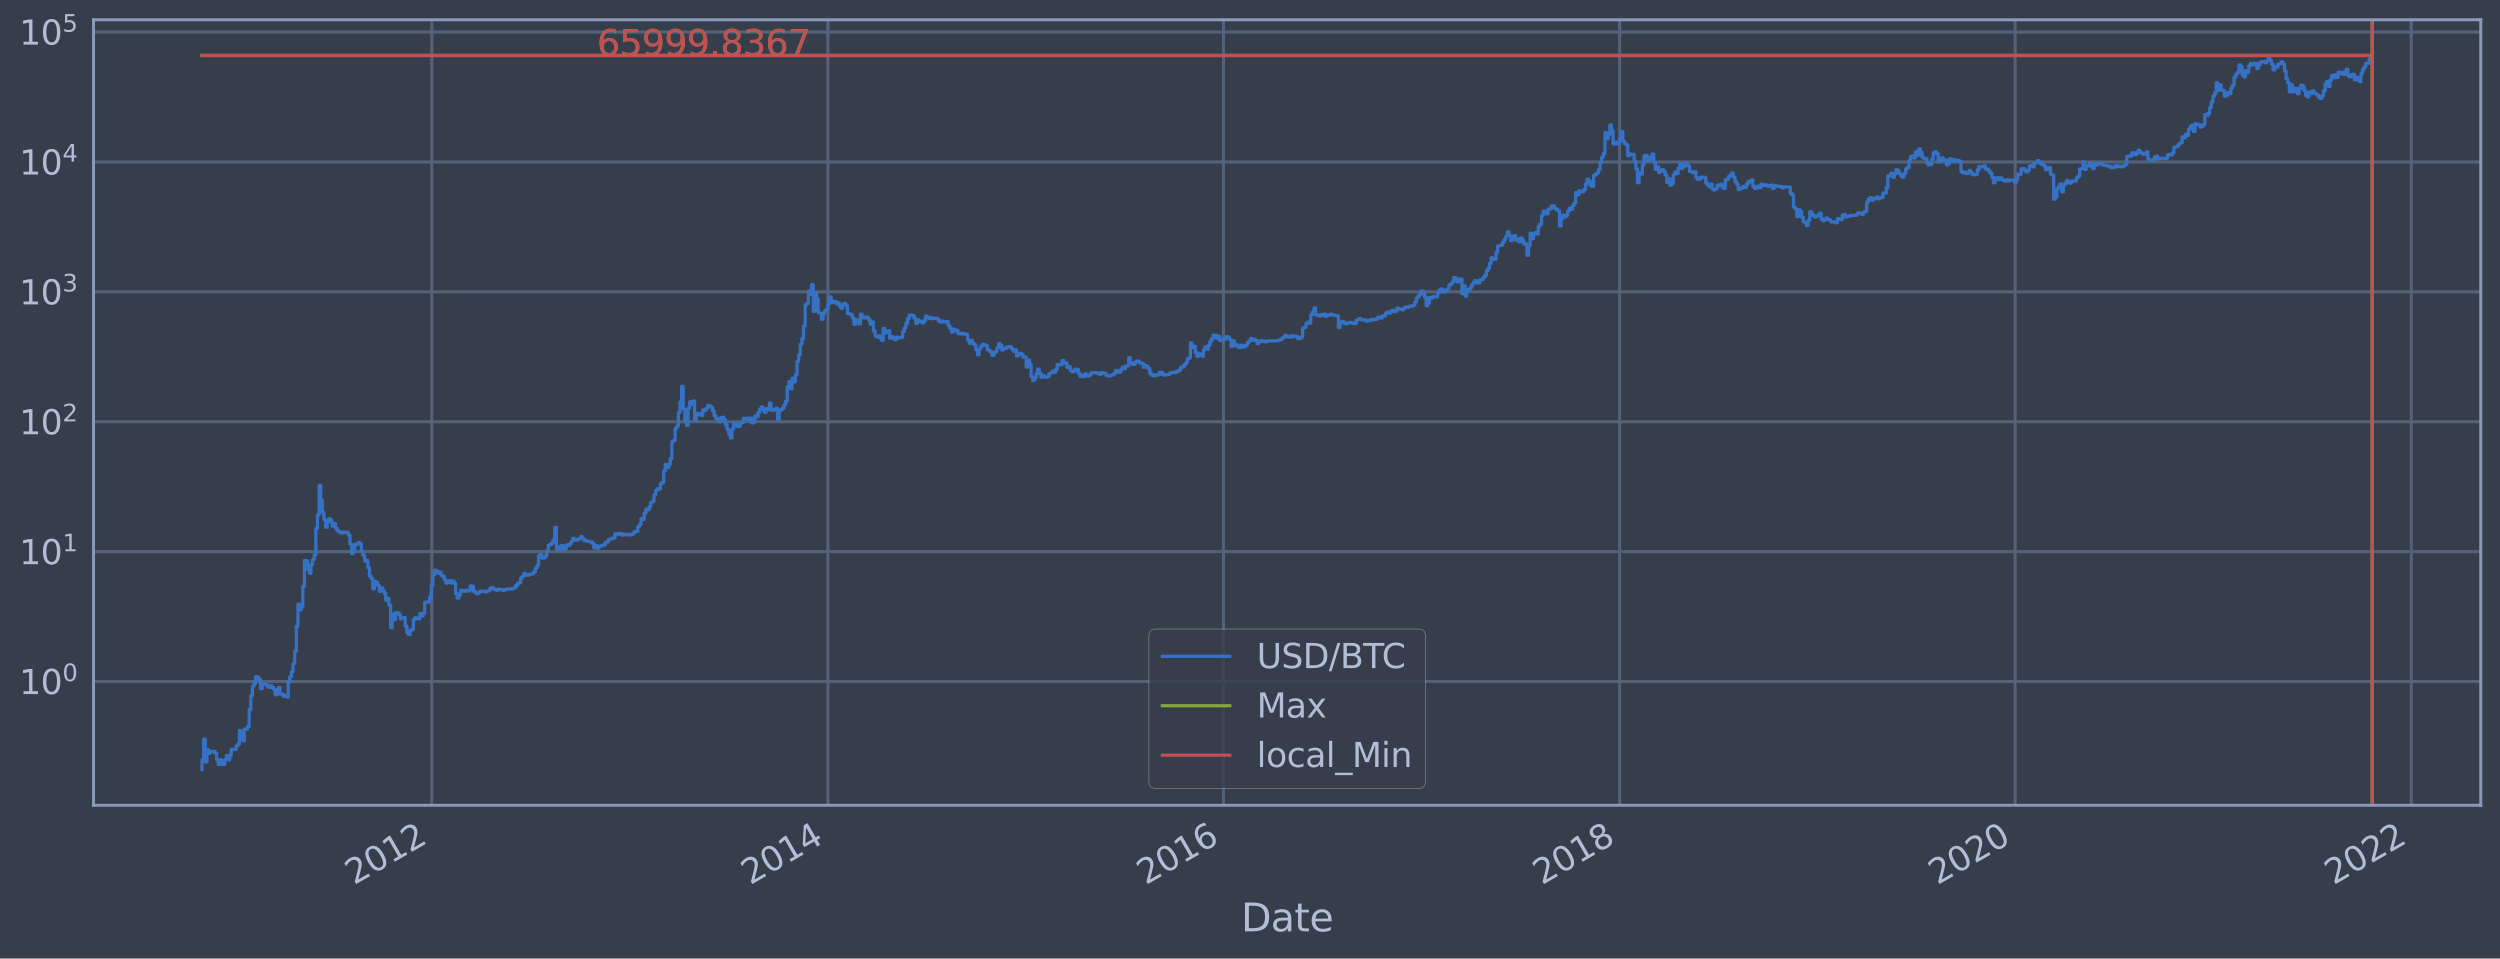 <?xml version="1.0" encoding="utf-8" standalone="no"?>
<!DOCTYPE svg PUBLIC "-//W3C//DTD SVG 1.1//EN"
  "http://www.w3.org/Graphics/SVG/1.1/DTD/svg11.dtd">
<svg height="358.491pt" version="1.1" viewBox="0 0 934.976 358.491" width="934.976pt" xmlns="http://www.w3.org/2000/svg" xmlns:xlink="http://www.w3.org/1999/xlink">
 <defs>
  <style type="text/css">*{stroke-linecap:butt;stroke-linejoin:round;}</style>
 </defs>
 <g id="figure_1">
  <g id="patch_1">
   <path d="M 0 358.491 
L 934.976 358.491 
L 934.976 0 
L 0 0 
z
" style="fill:#373e4b;"/>
  </g>
  <g id="axes_1">
   <g id="patch_2">
    <path d="M 34.976 301.161 
L 927.776 301.161 
L 927.776 7.401 
L 34.976 7.401 
z
" style="fill:#373e4b;"/>
   </g>
   <g id="matplotlib.axis_1">
    <g id="xtick_1">
     <g id="line2d_1">
      <path clip-path="url(#pd4ccf93eda)" d="M 161.485 301.161 
L 161.485 7.401 
" style="fill:none;stroke:#546379;stroke-linecap:square;stroke-width:1.12;"/>
     </g>
     <g id="line2d_2"/>
     <g id="text_1">
      <!-- 2012 -->
      <g style="fill:#b1bed6;" transform="translate(132.404 331.086)rotate(-30)scale(0.126 -0.126)">
       <defs>
        <path d="M 1228 531 
L 3431 531 
L 3431 0 
L 469 0 
L 469 531 
Q 828 903 1448 1529 
Q 2069 2156 2228 2338 
Q 2531 2678 2651 2914 
Q 2772 3150 2772 3378 
Q 2772 3750 2511 3984 
Q 2250 4219 1831 4219 
Q 1534 4219 1204 4116 
Q 875 4013 500 3803 
L 500 4441 
Q 881 4594 1212 4672 
Q 1544 4750 1819 4750 
Q 2544 4750 2975 4387 
Q 3406 4025 3406 3419 
Q 3406 3131 3298 2873 
Q 3191 2616 2906 2266 
Q 2828 2175 2409 1742 
Q 1991 1309 1228 531 
z
" id="DejaVuSans-32" transform="scale(0.016)"/>
        <path d="M 2034 4250 
Q 1547 4250 1301 3770 
Q 1056 3291 1056 2328 
Q 1056 1369 1301 889 
Q 1547 409 2034 409 
Q 2525 409 2770 889 
Q 3016 1369 3016 2328 
Q 3016 3291 2770 3770 
Q 2525 4250 2034 4250 
z
M 2034 4750 
Q 2819 4750 3233 4129 
Q 3647 3509 3647 2328 
Q 3647 1150 3233 529 
Q 2819 -91 2034 -91 
Q 1250 -91 836 529 
Q 422 1150 422 2328 
Q 422 3509 836 4129 
Q 1250 4750 2034 4750 
z
" id="DejaVuSans-30" transform="scale(0.016)"/>
        <path d="M 794 531 
L 1825 531 
L 1825 4091 
L 703 3866 
L 703 4441 
L 1819 4666 
L 2450 4666 
L 2450 531 
L 3481 531 
L 3481 0 
L 794 0 
L 794 531 
z
" id="DejaVuSans-31" transform="scale(0.016)"/>
       </defs>
       <use xlink:href="#DejaVuSans-32"/>
       <use x="63.623" xlink:href="#DejaVuSans-30"/>
       <use x="127.246" xlink:href="#DejaVuSans-31"/>
       <use x="190.869" xlink:href="#DejaVuSans-32"/>
      </g>
     </g>
    </g>
    <g id="xtick_2">
     <g id="line2d_3">
      <path clip-path="url(#pd4ccf93eda)" d="M 309.628 301.161 
L 309.628 7.401 
" style="fill:none;stroke:#546379;stroke-linecap:square;stroke-width:1.12;"/>
     </g>
     <g id="line2d_4"/>
     <g id="text_2">
      <!-- 2014 -->
      <g style="fill:#b1bed6;" transform="translate(280.547 331.086)rotate(-30)scale(0.126 -0.126)">
       <defs>
        <path d="M 2419 4116 
L 825 1625 
L 2419 1625 
L 2419 4116 
z
M 2253 4666 
L 3047 4666 
L 3047 1625 
L 3713 1625 
L 3713 1100 
L 3047 1100 
L 3047 0 
L 2419 0 
L 2419 1100 
L 313 1100 
L 313 1709 
L 2253 4666 
z
" id="DejaVuSans-34" transform="scale(0.016)"/>
       </defs>
       <use xlink:href="#DejaVuSans-32"/>
       <use x="63.623" xlink:href="#DejaVuSans-30"/>
       <use x="127.246" xlink:href="#DejaVuSans-31"/>
       <use x="190.869" xlink:href="#DejaVuSans-34"/>
      </g>
     </g>
    </g>
    <g id="xtick_3">
     <g id="line2d_5">
      <path clip-path="url(#pd4ccf93eda)" d="M 457.569 301.161 
L 457.569 7.401 
" style="fill:none;stroke:#546379;stroke-linecap:square;stroke-width:1.12;"/>
     </g>
     <g id="line2d_6"/>
     <g id="text_3">
      <!-- 2016 -->
      <g style="fill:#b1bed6;" transform="translate(428.488 331.086)rotate(-30)scale(0.126 -0.126)">
       <defs>
        <path d="M 2113 2584 
Q 1688 2584 1439 2293 
Q 1191 2003 1191 1497 
Q 1191 994 1439 701 
Q 1688 409 2113 409 
Q 2538 409 2786 701 
Q 3034 994 3034 1497 
Q 3034 2003 2786 2293 
Q 2538 2584 2113 2584 
z
M 3366 4563 
L 3366 3988 
Q 3128 4100 2886 4159 
Q 2644 4219 2406 4219 
Q 1781 4219 1451 3797 
Q 1122 3375 1075 2522 
Q 1259 2794 1537 2939 
Q 1816 3084 2150 3084 
Q 2853 3084 3261 2657 
Q 3669 2231 3669 1497 
Q 3669 778 3244 343 
Q 2819 -91 2113 -91 
Q 1303 -91 875 529 
Q 447 1150 447 2328 
Q 447 3434 972 4092 
Q 1497 4750 2381 4750 
Q 2619 4750 2861 4703 
Q 3103 4656 3366 4563 
z
" id="DejaVuSans-36" transform="scale(0.016)"/>
       </defs>
       <use xlink:href="#DejaVuSans-32"/>
       <use x="63.623" xlink:href="#DejaVuSans-30"/>
       <use x="127.246" xlink:href="#DejaVuSans-31"/>
       <use x="190.869" xlink:href="#DejaVuSans-36"/>
      </g>
     </g>
    </g>
    <g id="xtick_4">
     <g id="line2d_7">
      <path clip-path="url(#pd4ccf93eda)" d="M 605.713 301.161 
L 605.713 7.401 
" style="fill:none;stroke:#546379;stroke-linecap:square;stroke-width:1.12;"/>
     </g>
     <g id="line2d_8"/>
     <g id="text_4">
      <!-- 2018 -->
      <g style="fill:#b1bed6;" transform="translate(576.632 331.086)rotate(-30)scale(0.126 -0.126)">
       <defs>
        <path d="M 2034 2216 
Q 1584 2216 1326 1975 
Q 1069 1734 1069 1313 
Q 1069 891 1326 650 
Q 1584 409 2034 409 
Q 2484 409 2743 651 
Q 3003 894 3003 1313 
Q 3003 1734 2745 1975 
Q 2488 2216 2034 2216 
z
M 1403 2484 
Q 997 2584 770 2862 
Q 544 3141 544 3541 
Q 544 4100 942 4425 
Q 1341 4750 2034 4750 
Q 2731 4750 3128 4425 
Q 3525 4100 3525 3541 
Q 3525 3141 3298 2862 
Q 3072 2584 2669 2484 
Q 3125 2378 3379 2068 
Q 3634 1759 3634 1313 
Q 3634 634 3220 271 
Q 2806 -91 2034 -91 
Q 1263 -91 848 271 
Q 434 634 434 1313 
Q 434 1759 690 2068 
Q 947 2378 1403 2484 
z
M 1172 3481 
Q 1172 3119 1398 2916 
Q 1625 2713 2034 2713 
Q 2441 2713 2670 2916 
Q 2900 3119 2900 3481 
Q 2900 3844 2670 4047 
Q 2441 4250 2034 4250 
Q 1625 4250 1398 4047 
Q 1172 3844 1172 3481 
z
" id="DejaVuSans-38" transform="scale(0.016)"/>
       </defs>
       <use xlink:href="#DejaVuSans-32"/>
       <use x="63.623" xlink:href="#DejaVuSans-30"/>
       <use x="127.246" xlink:href="#DejaVuSans-31"/>
       <use x="190.869" xlink:href="#DejaVuSans-38"/>
      </g>
     </g>
    </g>
    <g id="xtick_5">
     <g id="line2d_9">
      <path clip-path="url(#pd4ccf93eda)" d="M 753.653 301.161 
L 753.653 7.401 
" style="fill:none;stroke:#546379;stroke-linecap:square;stroke-width:1.12;"/>
     </g>
     <g id="line2d_10"/>
     <g id="text_5">
      <!-- 2020 -->
      <g style="fill:#b1bed6;" transform="translate(724.572 331.086)rotate(-30)scale(0.126 -0.126)">
       <use xlink:href="#DejaVuSans-32"/>
       <use x="63.623" xlink:href="#DejaVuSans-30"/>
       <use x="127.246" xlink:href="#DejaVuSans-32"/>
       <use x="190.869" xlink:href="#DejaVuSans-30"/>
      </g>
     </g>
    </g>
    <g id="xtick_6">
     <g id="line2d_11">
      <path clip-path="url(#pd4ccf93eda)" d="M 901.797 301.161 
L 901.797 7.401 
" style="fill:none;stroke:#546379;stroke-linecap:square;stroke-width:1.12;"/>
     </g>
     <g id="line2d_12"/>
     <g id="text_6">
      <!-- 2022 -->
      <g style="fill:#b1bed6;" transform="translate(872.716 331.086)rotate(-30)scale(0.126 -0.126)">
       <use xlink:href="#DejaVuSans-32"/>
       <use x="63.623" xlink:href="#DejaVuSans-30"/>
       <use x="127.246" xlink:href="#DejaVuSans-32"/>
       <use x="190.869" xlink:href="#DejaVuSans-32"/>
      </g>
     </g>
    </g>
    <g id="text_7">
     <!-- Date -->
     <g style="fill:#b1bed6;" transform="translate(464.167 348.297)scale(0.144 -0.144)">
      <defs>
       <path d="M 1259 4147 
L 1259 519 
L 2022 519 
Q 2988 519 3436 956 
Q 3884 1394 3884 2338 
Q 3884 3275 3436 3711 
Q 2988 4147 2022 4147 
L 1259 4147 
z
M 628 4666 
L 1925 4666 
Q 3281 4666 3915 4102 
Q 4550 3538 4550 2338 
Q 4550 1131 3912 565 
Q 3275 0 1925 0 
L 628 0 
L 628 4666 
z
" id="DejaVuSans-44" transform="scale(0.016)"/>
       <path d="M 2194 1759 
Q 1497 1759 1228 1600 
Q 959 1441 959 1056 
Q 959 750 1161 570 
Q 1363 391 1709 391 
Q 2188 391 2477 730 
Q 2766 1069 2766 1631 
L 2766 1759 
L 2194 1759 
z
M 3341 1997 
L 3341 0 
L 2766 0 
L 2766 531 
Q 2569 213 2275 61 
Q 1981 -91 1556 -91 
Q 1019 -91 701 211 
Q 384 513 384 1019 
Q 384 1609 779 1909 
Q 1175 2209 1959 2209 
L 2766 2209 
L 2766 2266 
Q 2766 2663 2505 2880 
Q 2244 3097 1772 3097 
Q 1472 3097 1187 3025 
Q 903 2953 641 2809 
L 641 3341 
Q 956 3463 1253 3523 
Q 1550 3584 1831 3584 
Q 2591 3584 2966 3190 
Q 3341 2797 3341 1997 
z
" id="DejaVuSans-61" transform="scale(0.016)"/>
       <path d="M 1172 4494 
L 1172 3500 
L 2356 3500 
L 2356 3053 
L 1172 3053 
L 1172 1153 
Q 1172 725 1289 603 
Q 1406 481 1766 481 
L 2356 481 
L 2356 0 
L 1766 0 
Q 1100 0 847 248 
Q 594 497 594 1153 
L 594 3053 
L 172 3053 
L 172 3500 
L 594 3500 
L 594 4494 
L 1172 4494 
z
" id="DejaVuSans-74" transform="scale(0.016)"/>
       <path d="M 3597 1894 
L 3597 1613 
L 953 1613 
Q 991 1019 1311 708 
Q 1631 397 2203 397 
Q 2534 397 2845 478 
Q 3156 559 3463 722 
L 3463 178 
Q 3153 47 2828 -22 
Q 2503 -91 2169 -91 
Q 1331 -91 842 396 
Q 353 884 353 1716 
Q 353 2575 817 3079 
Q 1281 3584 2069 3584 
Q 2775 3584 3186 3129 
Q 3597 2675 3597 1894 
z
M 3022 2063 
Q 3016 2534 2758 2815 
Q 2500 3097 2075 3097 
Q 1594 3097 1305 2825 
Q 1016 2553 972 2059 
L 3022 2063 
z
" id="DejaVuSans-65" transform="scale(0.016)"/>
      </defs>
      <use xlink:href="#DejaVuSans-44"/>
      <use x="77.002" xlink:href="#DejaVuSans-61"/>
      <use x="138.281" xlink:href="#DejaVuSans-74"/>
      <use x="177.49" xlink:href="#DejaVuSans-65"/>
     </g>
    </g>
   </g>
   <g id="matplotlib.axis_2">
    <g id="ytick_1">
     <g id="line2d_13">
      <path clip-path="url(#pd4ccf93eda)" d="M 34.976 254.882 
L 927.776 254.882 
" style="fill:none;stroke:#546379;stroke-linecap:square;stroke-width:1.12;"/>
     </g>
     <g id="line2d_14"/>
     <g id="text_8">
      <!-- $\mathdefault{10^{0}}$ -->
      <g style="fill:#b1bed6;" transform="translate(7.2 259.669)scale(0.126 -0.126)">
       <use transform="translate(0 0.766)" xlink:href="#DejaVuSans-31"/>
       <use transform="translate(63.623 0.766)" xlink:href="#DejaVuSans-30"/>
       <use transform="translate(128.203 39.047)scale(0.7)" xlink:href="#DejaVuSans-30"/>
      </g>
     </g>
    </g>
    <g id="ytick_2">
     <g id="line2d_15">
      <path clip-path="url(#pd4ccf93eda)" d="M 34.976 206.303 
L 927.776 206.303 
" style="fill:none;stroke:#546379;stroke-linecap:square;stroke-width:1.12;"/>
     </g>
     <g id="line2d_16"/>
     <g id="text_9">
      <!-- $\mathdefault{10^{1}}$ -->
      <g style="fill:#b1bed6;" transform="translate(7.2 211.09)scale(0.126 -0.126)">
       <use transform="translate(0 0.684)" xlink:href="#DejaVuSans-31"/>
       <use transform="translate(63.623 0.684)" xlink:href="#DejaVuSans-30"/>
       <use transform="translate(128.203 38.966)scale(0.7)" xlink:href="#DejaVuSans-31"/>
      </g>
     </g>
    </g>
    <g id="ytick_3">
     <g id="line2d_17">
      <path clip-path="url(#pd4ccf93eda)" d="M 34.976 157.724 
L 927.776 157.724 
" style="fill:none;stroke:#546379;stroke-linecap:square;stroke-width:1.12;"/>
     </g>
     <g id="line2d_18"/>
     <g id="text_10">
      <!-- $\mathdefault{10^{2}}$ -->
      <g style="fill:#b1bed6;" transform="translate(7.2 162.511)scale(0.126 -0.126)">
       <use transform="translate(0 0.766)" xlink:href="#DejaVuSans-31"/>
       <use transform="translate(63.623 0.766)" xlink:href="#DejaVuSans-30"/>
       <use transform="translate(128.203 39.047)scale(0.7)" xlink:href="#DejaVuSans-32"/>
      </g>
     </g>
    </g>
    <g id="ytick_4">
     <g id="line2d_19">
      <path clip-path="url(#pd4ccf93eda)" d="M 34.976 109.145 
L 927.776 109.145 
" style="fill:none;stroke:#546379;stroke-linecap:square;stroke-width:1.12;"/>
     </g>
     <g id="line2d_20"/>
     <g id="text_11">
      <!-- $\mathdefault{10^{3}}$ -->
      <g style="fill:#b1bed6;" transform="translate(7.2 113.932)scale(0.126 -0.126)">
       <defs>
        <path d="M 2597 2516 
Q 3050 2419 3304 2112 
Q 3559 1806 3559 1356 
Q 3559 666 3084 287 
Q 2609 -91 1734 -91 
Q 1441 -91 1130 -33 
Q 819 25 488 141 
L 488 750 
Q 750 597 1062 519 
Q 1375 441 1716 441 
Q 2309 441 2620 675 
Q 2931 909 2931 1356 
Q 2931 1769 2642 2001 
Q 2353 2234 1838 2234 
L 1294 2234 
L 1294 2753 
L 1863 2753 
Q 2328 2753 2575 2939 
Q 2822 3125 2822 3475 
Q 2822 3834 2567 4026 
Q 2313 4219 1838 4219 
Q 1578 4219 1281 4162 
Q 984 4106 628 3988 
L 628 4550 
Q 988 4650 1302 4700 
Q 1616 4750 1894 4750 
Q 2613 4750 3031 4423 
Q 3450 4097 3450 3541 
Q 3450 3153 3228 2886 
Q 3006 2619 2597 2516 
z
" id="DejaVuSans-33" transform="scale(0.016)"/>
       </defs>
       <use transform="translate(0 0.766)" xlink:href="#DejaVuSans-31"/>
       <use transform="translate(63.623 0.766)" xlink:href="#DejaVuSans-30"/>
       <use transform="translate(128.203 39.047)scale(0.7)" xlink:href="#DejaVuSans-33"/>
      </g>
     </g>
    </g>
    <g id="ytick_5">
     <g id="line2d_21">
      <path clip-path="url(#pd4ccf93eda)" d="M 34.976 60.566 
L 927.776 60.566 
" style="fill:none;stroke:#546379;stroke-linecap:square;stroke-width:1.12;"/>
     </g>
     <g id="line2d_22"/>
     <g id="text_12">
      <!-- $\mathdefault{10^{4}}$ -->
      <g style="fill:#b1bed6;" transform="translate(7.2 65.353)scale(0.126 -0.126)">
       <use transform="translate(0 0.684)" xlink:href="#DejaVuSans-31"/>
       <use transform="translate(63.623 0.684)" xlink:href="#DejaVuSans-30"/>
       <use transform="translate(128.203 38.966)scale(0.7)" xlink:href="#DejaVuSans-34"/>
      </g>
     </g>
    </g>
    <g id="ytick_6">
     <g id="line2d_23">
      <path clip-path="url(#pd4ccf93eda)" d="M 34.976 11.987 
L 927.776 11.987 
" style="fill:none;stroke:#546379;stroke-linecap:square;stroke-width:1.12;"/>
     </g>
     <g id="line2d_24"/>
     <g id="text_13">
      <!-- $\mathdefault{10^{5}}$ -->
      <g style="fill:#b1bed6;" transform="translate(7.2 16.774)scale(0.126 -0.126)">
       <defs>
        <path d="M 691 4666 
L 3169 4666 
L 3169 4134 
L 1269 4134 
L 1269 2991 
Q 1406 3038 1543 3061 
Q 1681 3084 1819 3084 
Q 2600 3084 3056 2656 
Q 3513 2228 3513 1497 
Q 3513 744 3044 326 
Q 2575 -91 1722 -91 
Q 1428 -91 1123 -41 
Q 819 9 494 109 
L 494 744 
Q 775 591 1075 516 
Q 1375 441 1709 441 
Q 2250 441 2565 725 
Q 2881 1009 2881 1497 
Q 2881 1984 2565 2268 
Q 2250 2553 1709 2553 
Q 1456 2553 1204 2497 
Q 953 2441 691 2322 
L 691 4666 
z
" id="DejaVuSans-35" transform="scale(0.016)"/>
       </defs>
       <use transform="translate(0 0.684)" xlink:href="#DejaVuSans-31"/>
       <use transform="translate(63.623 0.684)" xlink:href="#DejaVuSans-30"/>
       <use transform="translate(128.203 38.966)scale(0.7)" xlink:href="#DejaVuSans-35"/>
      </g>
     </g>
    </g>
    <g id="ytick_7">
     <g id="line2d_25"/>
    </g>
    <g id="ytick_8">
     <g id="line2d_26"/>
    </g>
    <g id="ytick_9">
     <g id="line2d_27"/>
    </g>
    <g id="ytick_10">
     <g id="line2d_28"/>
    </g>
    <g id="ytick_11">
     <g id="line2d_29"/>
    </g>
    <g id="ytick_12">
     <g id="line2d_30"/>
    </g>
    <g id="ytick_13">
     <g id="line2d_31"/>
    </g>
    <g id="ytick_14">
     <g id="line2d_32"/>
    </g>
    <g id="ytick_15">
     <g id="line2d_33"/>
    </g>
    <g id="ytick_16">
     <g id="line2d_34"/>
    </g>
    <g id="ytick_17">
     <g id="line2d_35"/>
    </g>
    <g id="ytick_18">
     <g id="line2d_36"/>
    </g>
    <g id="ytick_19">
     <g id="line2d_37"/>
    </g>
    <g id="ytick_20">
     <g id="line2d_38"/>
    </g>
    <g id="ytick_21">
     <g id="line2d_39"/>
    </g>
    <g id="ytick_22">
     <g id="line2d_40"/>
    </g>
    <g id="ytick_23">
     <g id="line2d_41"/>
    </g>
    <g id="ytick_24">
     <g id="line2d_42"/>
    </g>
    <g id="ytick_25">
     <g id="line2d_43"/>
    </g>
    <g id="ytick_26">
     <g id="line2d_44"/>
    </g>
    <g id="ytick_27">
     <g id="line2d_45"/>
    </g>
    <g id="ytick_28">
     <g id="line2d_46"/>
    </g>
    <g id="ytick_29">
     <g id="line2d_47"/>
    </g>
    <g id="ytick_30">
     <g id="line2d_48"/>
    </g>
    <g id="ytick_31">
     <g id="line2d_49"/>
    </g>
    <g id="ytick_32">
     <g id="line2d_50"/>
    </g>
    <g id="ytick_33">
     <g id="line2d_51"/>
    </g>
    <g id="ytick_34">
     <g id="line2d_52"/>
    </g>
    <g id="ytick_35">
     <g id="line2d_53"/>
    </g>
    <g id="ytick_36">
     <g id="line2d_54"/>
    </g>
    <g id="ytick_37">
     <g id="line2d_55"/>
    </g>
    <g id="ytick_38">
     <g id="line2d_56"/>
    </g>
    <g id="ytick_39">
     <g id="line2d_57"/>
    </g>
    <g id="ytick_40">
     <g id="line2d_58"/>
    </g>
    <g id="ytick_41">
     <g id="line2d_59"/>
    </g>
    <g id="ytick_42">
     <g id="line2d_60"/>
    </g>
    <g id="ytick_43">
     <g id="line2d_61"/>
    </g>
    <g id="ytick_44">
     <g id="line2d_62"/>
    </g>
    <g id="ytick_45">
     <g id="line2d_63"/>
    </g>
    <g id="ytick_46">
     <g id="line2d_64"/>
    </g>
    <g id="ytick_47">
     <g id="line2d_65"/>
    </g>
    <g id="ytick_48">
     <g id="line2d_66"/>
    </g>
    <g id="ytick_49">
     <g id="line2d_67"/>
    </g>
    <g id="ytick_50">
     <g id="line2d_68"/>
    </g>
    <g id="ytick_51">
     <g id="line2d_69"/>
    </g>
    <g id="ytick_52">
     <g id="line2d_70"/>
    </g>
    <g id="ytick_53">
     <g id="line2d_71"/>
    </g>
    <g id="ytick_54">
     <g id="line2d_72"/>
    </g>
   </g>
   <g id="line2d_73">
    <path clip-path="url(#pd4ccf93eda)" d="M 75.558 287.808 
L 75.558 284.13 
L 76.166 284.13 
L 76.166 276.436 
L 76.774 276.436 
L 76.774 284.991 
L 77.382 284.991 
L 77.382 280.283 
L 77.99 280.283 
L 77.99 281.739 
L 78.598 281.739 
L 78.598 280.998 
L 80.422 280.998 
L 80.422 281.739 
L 81.03 281.739 
L 81.03 284.13 
L 81.638 284.13 
L 81.638 285.889 
L 82.246 285.889 
L 82.246 284.13 
L 82.854 284.13 
L 82.854 285.889 
L 84.069 285.889 
L 84.069 284.13 
L 84.677 284.13 
L 84.677 282.506 
L 85.285 282.506 
L 85.285 284.13 
L 85.893 284.13 
L 85.893 282.506 
L 86.501 282.506 
L 86.501 280.283 
L 88.325 280.283 
L 88.325 278.921 
L 88.933 278.921 
L 88.933 278.272 
L 89.541 278.272 
L 89.541 273.184 
L 90.149 273.184 
L 90.149 274.214 
L 90.757 274.214 
L 90.757 277.031 
L 91.365 277.031 
L 91.365 272.688 
L 92.581 272.688 
L 92.581 271.729 
L 93.189 271.729 
L 93.189 265.311 
L 93.797 265.311 
L 93.797 260.124 
L 94.405 260.124 
L 94.405 256.641 
L 95.013 256.641 
L 95.013 255.525 
L 95.621 255.525 
L 95.621 253.064 
L 96.229 253.064 
L 96.229 253.258 
L 96.837 253.258 
L 96.837 254.055 
L 97.445 254.055 
L 97.445 257.579 
L 98.053 257.579 
L 98.053 255.743 
L 99.269 255.743 
L 99.269 255.964 
L 99.877 255.964 
L 99.877 256.641 
L 100.485 256.641 
L 100.485 257.105 
L 101.093 257.105 
L 101.093 256.413 
L 101.701 256.413 
L 101.701 257.105 
L 102.309 257.105 
L 102.309 257.82 
L 102.917 257.82 
L 102.917 259.855 
L 103.525 259.855 
L 103.525 258.064 
L 104.133 258.064 
L 104.133 257.105 
L 104.741 257.105 
L 104.741 259.59 
L 105.957 259.59 
L 105.957 260.396 
L 106.565 260.396 
L 106.565 260.124 
L 107.173 260.124 
L 107.173 260.672 
L 107.781 260.672 
L 107.781 255.094 
L 108.389 255.094 
L 108.389 253.064 
L 108.996 253.064 
L 108.996 251.212 
L 109.604 251.212 
L 109.604 248.087 
L 110.212 248.087 
L 110.212 243.563 
L 110.82 243.563 
L 110.82 234.242 
L 111.428 234.242 
L 111.428 225.9 
L 112.036 225.9 
L 112.036 228.093 
L 112.644 228.093 
L 112.644 226.996 
L 113.252 226.996 
L 113.252 219.264 
L 113.86 219.264 
L 113.86 209.583 
L 114.468 209.583 
L 114.468 209.806 
L 115.076 209.806 
L 115.076 213.001 
L 115.684 213.001 
L 115.684 214.409 
L 116.292 214.409 
L 116.292 211.143 
L 116.9 211.143 
L 116.9 209.29 
L 117.508 209.29 
L 117.508 207.452 
L 118.116 207.452 
L 118.116 197.679 
L 118.724 197.679 
L 118.724 192.552 
L 119.332 192.552 
L 119.332 181.54 
L 119.94 181.54 
L 119.94 187.082 
L 120.548 187.082 
L 120.548 191.69 
L 121.156 191.69 
L 121.156 194.376 
L 121.764 194.376 
L 121.764 197.207 
L 122.372 197.207 
L 122.372 195.17 
L 122.98 195.17 
L 122.98 194.032 
L 123.588 194.032 
L 123.588 194.642 
L 124.196 194.642 
L 124.196 196.733 
L 124.804 196.733 
L 124.804 195.815 
L 125.412 195.815 
L 125.412 197.525 
L 126.02 197.525 
L 126.02 198.435 
L 126.628 198.435 
L 126.628 198.831 
L 127.236 198.831 
L 127.236 199.31 
L 128.452 199.295 
L 128.452 198.965 
L 129.668 199.054 
L 129.668 199.114 
L 130.276 199.114 
L 130.276 200.176 
L 130.884 200.176 
L 130.884 203.502 
L 131.492 203.502 
L 131.492 207.033 
L 132.1 207.033 
L 132.1 205.577 
L 132.708 205.577 
L 132.708 203.539 
L 133.923 203.557 
L 133.923 202.901 
L 134.531 202.901 
L 134.531 203.41 
L 135.139 203.41 
L 135.139 206.282 
L 135.747 206.282 
L 135.747 207.608 
L 136.355 207.608 
L 136.355 209.831 
L 136.963 209.831 
L 136.963 209.583 
L 137.571 209.583 
L 137.571 212.288 
L 138.179 212.288 
L 138.179 215.424 
L 138.787 215.424 
L 138.787 216.423 
L 139.395 216.423 
L 139.395 220.181 
L 140.003 220.181 
L 140.003 217.471 
L 140.611 217.471 
L 140.611 217.795 
L 141.219 217.795 
L 141.219 218.954 
L 141.827 218.954 
L 141.827 221.139 
L 142.435 221.139 
L 142.435 219.817 
L 143.043 219.817 
L 143.043 220.801 
L 143.651 220.801 
L 143.651 221.832 
L 144.259 221.832 
L 144.259 224.455 
L 144.867 224.455 
L 144.867 223.768 
L 145.475 223.768 
L 145.475 226.332 
L 146.083 226.332 
L 146.083 234.804 
L 146.691 234.804 
L 146.691 229.629 
L 147.299 229.629 
L 147.299 231.704 
L 147.907 231.704 
L 147.907 229.125 
L 149.123 229.188 
L 149.123 229.821 
L 149.731 229.821 
L 149.731 231.425 
L 150.339 231.425 
L 150.339 231.08 
L 150.947 231.08 
L 150.947 230.944 
L 151.555 230.944 
L 151.555 234.163 
L 152.163 234.163 
L 152.163 236.677 
L 152.771 236.677 
L 152.771 237.31 
L 153.379 237.31 
L 153.379 235.72 
L 153.987 235.72 
L 153.987 235.466 
L 154.595 235.466 
L 154.595 231.704 
L 155.203 231.704 
L 155.203 231.012 
L 155.811 231.012 
L 155.811 231.286 
L 156.419 231.286 
L 156.419 231.425 
L 157.027 231.425 
L 157.027 229.502 
L 157.635 229.502 
L 157.635 230.342 
L 158.243 230.342 
L 158.243 229.313 
L 158.85 229.313 
L 158.85 225.217 
L 160.674 225.165 
L 160.674 223.291 
L 161.282 223.291 
L 161.282 219.109 
L 161.89 219.109 
L 161.89 215.069 
L 162.498 215.069 
L 162.498 213.234 
L 163.106 213.234 
L 163.106 213.529 
L 163.714 213.529 
L 163.714 214.409 
L 164.322 214.409 
L 164.322 213.919 
L 164.93 213.919 
L 164.93 215.166 
L 165.538 215.166 
L 165.538 215.489 
L 166.146 215.489 
L 166.146 216.801 
L 166.754 216.801 
L 166.754 218.089 
L 167.362 218.089 
L 167.362 217.905 
L 167.97 217.905 
L 167.97 217.115 
L 168.578 217.115 
L 168.578 218.015 
L 169.186 218.015 
L 169.186 217.292 
L 169.794 217.292 
L 169.794 218.199 
L 170.402 218.199 
L 170.402 222.053 
L 171.01 222.053 
L 171.01 223.72 
L 171.618 223.72 
L 171.618 222.549 
L 172.226 222.549 
L 172.226 220.717 
L 172.834 220.717 
L 172.834 221.011 
L 173.442 221.011 
L 173.442 221.182 
L 174.05 221.182 
L 174.05 220.759 
L 174.658 220.759 
L 174.658 220.969 
L 175.874 221.011 
L 175.874 219.109 
L 176.482 219.109 
L 176.482 219.303 
L 177.09 219.303 
L 177.09 221.139 
L 177.698 221.139 
L 177.698 221.744 
L 178.306 221.744 
L 178.306 222.053 
L 178.914 222.053 
L 178.914 221.569 
L 179.522 221.569 
L 179.522 221.054 
L 180.738 221.096 
L 180.738 221.182 
L 181.346 221.182 
L 181.346 221.353 
L 181.954 221.353 
L 181.954 221.054 
L 183.17 220.969 
L 183.17 220.14 
L 183.777 220.14 
L 183.777 219.697 
L 184.385 219.697 
L 184.385 220.262 
L 184.993 220.262 
L 184.993 220.55 
L 185.601 220.55 
L 185.601 220.759 
L 186.209 220.759 
L 186.209 220.303 
L 186.817 220.303 
L 186.817 220.509 
L 188.033 220.509 
L 188.033 220.885 
L 188.641 220.885 
L 188.641 220.509 
L 189.249 220.509 
L 189.249 220.344 
L 191.681 220.262 
L 191.681 220.059 
L 192.289 220.059 
L 192.289 219.817 
L 192.897 219.817 
L 192.897 218.993 
L 193.505 218.993 
L 193.505 218.237 
L 194.113 218.237 
L 194.113 217.942 
L 194.721 217.942 
L 194.721 216.152 
L 195.329 216.152 
L 195.329 215.457 
L 195.937 215.457 
L 195.937 214.44 
L 196.545 214.44 
L 196.545 215.198 
L 197.761 215.133 
L 197.761 214.784 
L 198.977 214.721 
L 198.977 214.627 
L 199.585 214.627 
L 199.585 213.888 
L 200.193 213.888 
L 200.193 212.485 
L 200.801 212.485 
L 200.801 211.545 
L 201.409 211.545 
L 201.409 207.676 
L 202.017 207.676 
L 202.017 207.319 
L 202.625 207.319 
L 202.625 208.738 
L 203.841 208.643 
L 203.841 208.016 
L 204.449 208.016 
L 204.449 206.051 
L 205.057 206.051 
L 205.057 203.893 
L 205.665 203.893 
L 205.665 203.631 
L 206.273 203.631 
L 206.273 203.099 
L 206.881 203.099 
L 206.881 201.936 
L 207.489 201.936 
L 207.489 197.235 
L 208.097 197.235 
L 208.097 205.374 
L 208.704 205.374 
L 208.704 205.782 
L 209.312 205.782 
L 209.312 204.311 
L 209.92 204.311 
L 209.92 204.025 
L 210.528 204.025 
L 210.528 205.557 
L 211.136 205.557 
L 211.136 205.094 
L 211.744 205.094 
L 211.744 203.781 
L 212.352 203.781 
L 212.352 204.025 
L 212.96 204.025 
L 212.96 203.391 
L 213.568 203.391 
L 213.568 202.492 
L 214.176 202.492 
L 214.176 201.377 
L 214.784 201.377 
L 214.784 201.765 
L 215.392 201.765 
L 215.392 202.039 
L 216 202.039 
L 216 201.663 
L 216.608 201.663 
L 216.608 201.461 
L 217.216 201.461 
L 217.216 200.655 
L 217.824 200.655 
L 217.824 201.461 
L 218.432 201.461 
L 218.432 202.177 
L 219.648 202.281 
L 219.648 202.474 
L 220.864 202.562 
L 220.864 202.704 
L 221.472 202.704 
L 221.472 203.245 
L 222.08 203.245 
L 222.08 204.895 
L 222.688 204.895 
L 222.688 203.969 
L 223.296 203.969 
L 223.296 205.034 
L 223.904 205.034 
L 223.904 204.35 
L 224.512 204.35 
L 224.512 204.216 
L 225.12 204.216 
L 225.12 203.969 
L 225.728 203.969 
L 225.728 203.762 
L 226.336 203.762 
L 226.336 202.775 
L 226.944 202.775 
L 226.944 202.633 
L 227.552 202.633 
L 227.552 201.663 
L 228.768 201.595 
L 228.768 201.327 
L 229.376 201.327 
L 229.376 201.177 
L 229.984 201.177 
L 229.984 199.677 
L 230.592 199.677 
L 230.592 199.925 
L 231.2 199.925 
L 231.2 199.508 
L 232.416 199.584 
L 232.416 200.128 
L 233.024 200.128 
L 233.024 199.769 
L 233.631 199.769 
L 233.631 200.05 
L 234.847 199.956 
L 234.847 199.862 
L 235.455 199.862 
L 235.455 200.097 
L 236.063 200.097 
L 236.063 199.909 
L 236.671 199.909 
L 236.671 199.447 
L 237.279 199.447 
L 237.279 198.742 
L 238.495 198.698 
L 238.495 197.016 
L 239.103 197.016 
L 239.103 196.19 
L 239.711 196.19 
L 239.711 193.937 
L 240.319 193.937 
L 240.319 194.245 
L 240.927 194.245 
L 240.927 191.913 
L 241.535 191.913 
L 241.535 190.4 
L 242.143 190.4 
L 242.143 190.66 
L 242.751 190.66 
L 242.751 189.525 
L 243.359 189.525 
L 243.359 187.859 
L 243.967 187.859 
L 243.967 187.571 
L 244.575 187.571 
L 244.575 185.045 
L 245.183 185.045 
L 245.183 183.494 
L 245.791 183.494 
L 245.791 182.762 
L 247.007 182.846 
L 247.007 180.885 
L 247.615 180.885 
L 247.615 180.33 
L 248.223 180.33 
L 248.223 176.026 
L 248.831 176.026 
L 248.831 173.685 
L 249.439 173.685 
L 249.439 174.892 
L 250.047 174.892 
L 250.047 173.698 
L 250.655 173.698 
L 250.655 171.472 
L 251.263 171.472 
L 251.263 165.174 
L 251.871 165.174 
L 251.871 164.675 
L 252.479 164.675 
L 252.479 160.23 
L 253.087 160.23 
L 253.087 159.369 
L 253.695 159.369 
L 253.695 154.35 
L 254.303 154.35 
L 254.303 150.311 
L 254.911 150.311 
L 254.911 144.523 
L 255.519 144.523 
L 255.519 153.033 
L 256.127 153.033 
L 256.127 157.724 
L 256.735 157.724 
L 256.735 159.052 
L 257.343 159.052 
L 257.343 152.598 
L 257.951 152.598 
L 257.951 150.252 
L 258.558 150.252 
L 258.558 151.082 
L 259.166 151.082 
L 259.166 149.952 
L 259.774 149.952 
L 259.774 157.039 
L 260.382 157.039 
L 260.382 154.596 
L 260.99 154.596 
L 260.99 155.08 
L 261.598 155.08 
L 261.598 154.651 
L 262.206 154.651 
L 262.206 155.333 
L 262.814 155.333 
L 262.814 153.302 
L 263.422 153.302 
L 263.422 153.525 
L 264.03 153.525 
L 264.03 152.731 
L 264.638 152.731 
L 264.638 151.628 
L 265.246 151.628 
L 265.246 151.819 
L 265.854 151.819 
L 265.854 152.303 
L 266.462 152.303 
L 266.462 153.629 
L 267.07 153.629 
L 267.07 155.427 
L 267.678 155.427 
L 267.678 156.475 
L 268.286 156.475 
L 268.286 156.917 
L 268.894 156.917 
L 268.894 157.745 
L 269.502 157.745 
L 269.502 156.163 
L 270.11 156.163 
L 270.11 156.032 
L 270.718 156.032 
L 270.718 156.919 
L 271.326 156.919 
L 271.326 158.884 
L 271.934 158.884 
L 271.934 160.662 
L 272.542 160.662 
L 272.542 162.421 
L 273.15 162.421 
L 273.15 163.793 
L 273.758 163.793 
L 273.758 160.445 
L 274.366 160.445 
L 274.366 158.15 
L 274.974 158.15 
L 274.974 158.356 
L 275.582 158.356 
L 275.582 159.483 
L 276.798 159.485 
L 276.798 158.367 
L 277.406 158.367 
L 277.406 158 
L 278.014 158 
L 278.014 156.455 
L 278.622 156.455 
L 278.622 156.705 
L 279.23 156.705 
L 279.23 156.384 
L 279.838 156.384 
L 279.838 157.141 
L 280.446 157.141 
L 280.446 156.368 
L 281.054 156.368 
L 281.054 158.133 
L 281.662 158.133 
L 281.662 157.872 
L 282.27 157.872 
L 282.27 155.631 
L 282.878 155.631 
L 282.878 155.898 
L 283.485 155.898 
L 283.485 154.282 
L 284.093 154.282 
L 284.093 153.043 
L 284.701 153.043 
L 284.701 152.174 
L 285.309 152.174 
L 285.309 153.42 
L 285.917 153.42 
L 285.917 154.2 
L 286.525 154.2 
L 286.525 152.758 
L 287.133 152.758 
L 287.133 153.177 
L 287.741 153.177 
L 287.741 150.754 
L 288.349 150.754 
L 288.349 153.35 
L 289.565 153.417 
L 289.565 153.075 
L 290.173 153.075 
L 290.173 152.68 
L 290.781 152.68 
L 290.781 156.927 
L 291.389 156.927 
L 291.389 153.668 
L 291.997 153.668 
L 291.997 153.165 
L 292.605 153.165 
L 292.605 152.613 
L 293.213 152.613 
L 293.213 151.366 
L 293.821 151.366 
L 293.821 150.04 
L 294.429 150.04 
L 294.429 144.618 
L 295.037 144.618 
L 295.037 142.714 
L 295.645 142.714 
L 295.645 145.375 
L 296.253 145.375 
L 296.253 141.477 
L 296.861 141.477 
L 296.861 142.786 
L 297.469 142.786 
L 297.469 140.156 
L 298.077 140.156 
L 298.077 135.187 
L 298.685 135.187 
L 298.685 132.663 
L 299.293 132.663 
L 299.293 128.849 
L 299.901 128.849 
L 299.901 126.599 
L 300.509 126.599 
L 300.509 121.873 
L 301.117 121.873 
L 301.117 113.985 
L 301.725 113.985 
L 301.725 113.472 
L 302.333 113.472 
L 302.333 108.85 
L 302.941 108.85 
L 302.941 110.116 
L 303.549 110.116 
L 303.549 106.438 
L 304.157 106.438 
L 304.157 116.493 
L 304.765 116.493 
L 304.765 109.598 
L 305.373 109.598 
L 305.373 111.722 
L 305.981 111.722 
L 305.981 116.974 
L 306.589 116.974 
L 306.589 117.118 
L 307.197 117.118 
L 307.197 119.432 
L 307.805 119.432 
L 307.805 117.312 
L 308.412 117.312 
L 308.412 116.223 
L 309.02 116.223 
L 309.02 115.727 
L 309.628 115.727 
L 309.628 113.659 
L 310.236 113.659 
L 310.236 111.003 
L 310.844 111.003 
L 310.844 113.171 
L 311.452 113.171 
L 311.452 112.722 
L 312.668 112.778 
L 312.668 113.56 
L 313.276 113.56 
L 313.276 113.209 
L 313.884 113.209 
L 313.884 114.386 
L 314.492 114.386 
L 314.492 115.283 
L 315.1 115.283 
L 315.1 113.853 
L 315.708 113.853 
L 315.708 113.478 
L 316.316 113.478 
L 316.316 114.36 
L 316.924 114.36 
L 316.924 117.257 
L 317.532 117.257 
L 317.532 117.434 
L 318.14 117.434 
L 318.14 117.585 
L 318.748 117.585 
L 318.748 118.894 
L 319.356 118.894 
L 319.356 121.265 
L 319.964 121.265 
L 319.964 119.537 
L 320.572 119.537 
L 320.572 120.449 
L 321.18 120.449 
L 321.18 121.098 
L 321.788 121.098 
L 321.788 117.491 
L 322.396 117.491 
L 322.396 118.826 
L 323.612 118.915 
L 323.612 118.527 
L 324.22 118.527 
L 324.22 118.726 
L 324.828 118.726 
L 324.828 119.532 
L 325.436 119.532 
L 325.436 121.265 
L 326.044 121.265 
L 326.044 120.428 
L 326.652 120.428 
L 326.652 123.786 
L 327.26 123.786 
L 327.26 125.643 
L 327.868 125.643 
L 327.868 126.052 
L 328.476 126.052 
L 328.476 125.62 
L 329.084 125.62 
L 329.084 126.373 
L 329.692 126.373 
L 329.692 127.279 
L 330.3 127.279 
L 330.3 122.82 
L 330.908 122.82 
L 330.908 124.537 
L 331.516 124.537 
L 331.516 123.837 
L 332.124 123.837 
L 332.124 123.678 
L 332.732 123.678 
L 332.732 126.523 
L 333.339 126.523 
L 333.339 125.897 
L 333.947 125.897 
L 333.947 126.466 
L 334.555 126.466 
L 334.555 127.049 
L 335.163 127.049 
L 335.163 126.039 
L 335.771 126.039 
L 335.771 126.349 
L 336.379 126.349 
L 336.379 126.155 
L 337.595 126.138 
L 337.595 124.025 
L 338.203 124.025 
L 338.203 122.623 
L 338.811 122.623 
L 338.811 120.905 
L 339.419 120.905 
L 339.419 119.186 
L 340.027 119.186 
L 340.027 117.848 
L 341.243 117.864 
L 341.243 118.004 
L 341.851 118.004 
L 341.851 119.062 
L 342.459 119.062 
L 342.459 120.92 
L 343.067 120.92 
L 343.067 119.643 
L 343.675 119.643 
L 343.675 120.153 
L 344.283 120.153 
L 344.283 120.339 
L 344.891 120.339 
L 344.891 120.734 
L 345.499 120.734 
L 345.499 119.923 
L 346.107 119.923 
L 346.107 118.218 
L 346.715 118.218 
L 346.715 118.859 
L 347.323 118.859 
L 347.323 119.062 
L 347.931 119.062 
L 347.931 118.759 
L 348.539 118.759 
L 348.539 119.189 
L 349.147 119.189 
L 349.147 119.034 
L 350.363 118.994 
L 350.363 119.216 
L 350.971 119.216 
L 350.971 120.067 
L 351.579 120.067 
L 351.579 120.438 
L 352.187 120.438 
L 352.187 120.072 
L 352.795 120.072 
L 352.795 120.331 
L 353.403 120.331 
L 353.403 120.456 
L 354.011 120.456 
L 354.011 120.25 
L 354.619 120.25 
L 354.619 121.759 
L 355.227 121.759 
L 355.227 122.784 
L 355.835 122.784 
L 355.835 124.195 
L 356.443 124.195 
L 356.443 123.117 
L 357.051 123.117 
L 357.051 123.703 
L 357.659 123.703 
L 357.659 123.492 
L 358.266 123.492 
L 358.266 124.68 
L 358.874 124.68 
L 358.874 124.873 
L 359.482 124.873 
L 359.482 124.648 
L 360.09 124.648 
L 360.09 124.924 
L 361.306 124.868 
L 361.306 125.037 
L 361.914 125.037 
L 361.914 127.17 
L 362.522 127.17 
L 362.522 128.416 
L 363.13 128.416 
L 363.13 127.263 
L 363.738 127.263 
L 363.738 128.456 
L 364.346 128.456 
L 364.346 129.001 
L 364.954 129.001 
L 364.954 130.764 
L 365.562 130.764 
L 365.562 132.689 
L 366.17 132.689 
L 366.17 130.489 
L 366.778 130.489 
L 366.778 129.514 
L 367.386 129.514 
L 367.386 128.751 
L 367.994 128.751 
L 367.994 128.957 
L 368.602 128.957 
L 368.602 129.234 
L 369.21 129.234 
L 369.21 130.788 
L 369.818 130.788 
L 369.818 131.24 
L 370.426 131.24 
L 370.426 131.579 
L 371.034 131.579 
L 371.034 132.899 
L 371.642 132.899 
L 371.642 131.991 
L 372.25 131.991 
L 372.25 131.479 
L 372.858 131.479 
L 372.858 130.155 
L 373.466 130.155 
L 373.466 128.524 
L 374.074 128.524 
L 374.074 129.072 
L 374.682 129.072 
L 374.682 130.907 
L 375.29 130.907 
L 375.29 130.286 
L 376.506 130.301 
L 376.506 129.805 
L 377.114 129.805 
L 377.114 129.58 
L 377.722 129.58 
L 377.722 129.782 
L 378.33 129.782 
L 378.33 130.525 
L 378.938 130.525 
L 378.938 131.356 
L 379.546 131.356 
L 379.546 130.829 
L 380.154 130.829 
L 380.154 133.096 
L 380.762 133.096 
L 380.762 132.438 
L 381.37 132.438 
L 381.37 132.095 
L 381.978 132.095 
L 381.978 132.539 
L 382.586 132.539 
L 382.586 133.624 
L 383.801 133.529 
L 383.801 137.309 
L 384.409 137.309 
L 384.409 134.688 
L 385.017 134.688 
L 385.017 136.307 
L 385.625 136.307 
L 385.625 140.899 
L 386.233 140.899 
L 386.233 142.26 
L 386.841 142.26 
L 386.841 141.476 
L 387.449 141.476 
L 387.449 139.832 
L 388.057 139.832 
L 388.057 138.031 
L 388.665 138.031 
L 388.665 139.59 
L 389.273 139.59 
L 389.273 141.162 
L 389.881 141.162 
L 389.881 140.379 
L 390.489 140.379 
L 390.489 140.864 
L 391.097 140.864 
L 391.097 141.096 
L 391.705 141.096 
L 391.705 140.867 
L 392.313 140.867 
L 392.313 139.772 
L 392.921 139.772 
L 392.921 139.48 
L 393.529 139.48 
L 393.529 138.783 
L 394.137 138.783 
L 394.137 139.259 
L 394.745 139.259 
L 394.745 138.215 
L 395.353 138.215 
L 395.353 136.315 
L 395.961 136.315 
L 395.961 136.527 
L 396.569 136.527 
L 396.569 136.382 
L 397.177 136.382 
L 397.177 134.789 
L 397.785 134.789 
L 397.785 135.836 
L 398.393 135.836 
L 398.393 135.667 
L 399.001 135.667 
L 399.001 137.395 
L 399.609 137.395 
L 399.609 137.085 
L 400.217 137.085 
L 400.217 138.458 
L 400.825 138.458 
L 400.825 139.049 
L 401.433 139.049 
L 401.433 138.691 
L 402.041 138.691 
L 402.041 138.085 
L 403.257 138.066 
L 403.257 139.608 
L 403.865 139.608 
L 403.865 140.803 
L 404.473 140.803 
L 404.473 140.382 
L 405.081 140.382 
L 405.081 140.841 
L 405.689 140.841 
L 405.689 139.825 
L 406.297 139.825 
L 406.297 140.495 
L 407.513 140.597 
L 407.513 140.063 
L 408.12 140.063 
L 408.12 139.408 
L 409.944 139.332 
L 409.944 139.611 
L 411.16 139.552 
L 411.16 140.024 
L 411.768 140.024 
L 411.768 139.36 
L 412.376 139.36 
L 412.376 139.645 
L 413.592 139.569 
L 413.592 140.304 
L 414.2 140.304 
L 414.2 140.578 
L 415.416 140.616 
L 415.416 140.255 
L 416.632 140.188 
L 416.632 139.608 
L 417.24 139.608 
L 417.24 138.54 
L 417.848 138.54 
L 417.848 138.944 
L 418.456 138.944 
L 418.456 139.236 
L 419.064 139.236 
L 419.064 138.291 
L 419.672 138.291 
L 419.672 137.369 
L 420.28 137.369 
L 420.28 137.882 
L 420.888 137.882 
L 420.888 136.884 
L 422.104 136.847 
L 422.104 133.817 
L 422.712 133.817 
L 422.712 135.579 
L 423.32 135.579 
L 423.32 136.249 
L 424.536 136.247 
L 424.536 135.334 
L 425.144 135.334 
L 425.144 134.977 
L 425.752 134.977 
L 425.752 135.374 
L 426.36 135.374 
L 426.36 135.832 
L 427.576 135.926 
L 427.576 137.386 
L 428.184 137.386 
L 428.184 136.692 
L 428.792 136.692 
L 428.792 137.089 
L 429.4 137.089 
L 429.4 137.838 
L 430.008 137.838 
L 430.008 139.67 
L 430.616 139.67 
L 430.616 140.323 
L 431.224 140.323 
L 431.224 140.612 
L 431.832 140.612 
L 431.832 140.186 
L 432.44 140.186 
L 432.44 140.339 
L 433.047 140.339 
L 433.047 140.085 
L 433.655 140.085 
L 433.655 139.212 
L 434.263 139.212 
L 434.263 139.359 
L 434.871 139.359 
L 434.871 140.152 
L 435.479 140.152 
L 435.479 140.305 
L 436.087 140.305 
L 436.087 140.129 
L 437.303 140.113 
L 437.303 139.678 
L 437.911 139.678 
L 437.911 139.329 
L 439.735 139.395 
L 439.735 138.991 
L 440.343 138.991 
L 440.343 138.757 
L 440.951 138.757 
L 440.951 138.394 
L 441.559 138.394 
L 441.559 137.382 
L 442.775 137.276 
L 442.775 136.432 
L 443.383 136.432 
L 443.383 135.792 
L 443.991 135.792 
L 443.991 134.212 
L 444.599 134.212 
L 444.599 133.842 
L 445.207 133.842 
L 445.207 128.241 
L 445.815 128.241 
L 445.815 129.912 
L 446.423 129.912 
L 446.423 129.524 
L 447.031 129.524 
L 447.031 131.855 
L 447.639 131.855 
L 447.639 133.252 
L 448.247 133.252 
L 448.247 132.302 
L 448.855 132.302 
L 448.855 132.772 
L 449.463 132.772 
L 449.463 133.208 
L 450.071 133.208 
L 450.071 130.817 
L 450.679 130.817 
L 450.679 129.711 
L 451.287 129.711 
L 451.287 130.613 
L 451.895 130.613 
L 451.895 129.157 
L 452.503 129.157 
L 452.503 127.624 
L 453.111 127.624 
L 453.111 126.649 
L 453.719 126.649 
L 453.719 125.346 
L 454.935 125.391 
L 454.935 126.545 
L 455.543 126.545 
L 455.543 125.712 
L 456.151 125.712 
L 456.151 127.326 
L 456.759 127.326 
L 456.759 127.038 
L 457.367 127.038 
L 457.367 126.816 
L 458.582 126.832 
L 458.582 125.868 
L 459.19 125.868 
L 459.19 126.087 
L 459.798 126.087 
L 459.798 126.973 
L 460.406 126.973 
L 460.406 129.55 
L 461.014 129.55 
L 461.014 127.43 
L 461.622 127.43 
L 461.622 129.278 
L 462.23 129.278 
L 462.23 128.921 
L 462.838 128.921 
L 462.838 129.66 
L 463.446 129.66 
L 463.446 130.008 
L 464.054 130.008 
L 464.054 129.119 
L 464.662 129.119 
L 464.662 129.838 
L 465.27 129.838 
L 465.27 129.607 
L 465.878 129.607 
L 465.878 129.017 
L 466.486 129.017 
L 466.486 128.111 
L 467.094 128.111 
L 467.094 127.448 
L 467.702 127.448 
L 467.702 126.622 
L 468.31 126.622 
L 468.31 127.274 
L 468.918 127.274 
L 468.918 126.858 
L 469.526 126.858 
L 469.526 127.322 
L 470.134 127.322 
L 470.134 128.52 
L 470.742 128.52 
L 470.742 127.845 
L 471.35 127.845 
L 471.35 127.442 
L 471.958 127.442 
L 471.958 127.7 
L 472.566 127.7 
L 472.566 127.523 
L 473.174 127.523 
L 473.174 127.863 
L 473.782 127.863 
L 473.782 127.55 
L 477.43 127.45 
L 477.43 127.41 
L 478.038 127.41 
L 478.038 127.254 
L 478.646 127.254 
L 478.646 126.922 
L 479.254 126.922 
L 479.254 126.661 
L 479.862 126.661 
L 479.862 126.1 
L 480.47 126.1 
L 480.47 125.414 
L 481.078 125.414 
L 481.078 125.993 
L 481.686 125.993 
L 481.686 125.851 
L 482.294 125.851 
L 482.294 126.14 
L 482.901 126.14 
L 482.901 125.573 
L 483.509 125.573 
L 483.509 125.955 
L 484.117 125.955 
L 484.117 125.721 
L 485.333 125.805 
L 485.333 126.656 
L 485.941 126.656 
L 485.941 126.539 
L 486.549 126.539 
L 486.549 126.053 
L 487.157 126.053 
L 487.157 122.674 
L 487.765 122.674 
L 487.765 122.461 
L 488.373 122.461 
L 488.373 121.083 
L 488.981 121.083 
L 488.981 120.503 
L 489.589 120.503 
L 489.589 120.845 
L 490.197 120.845 
L 490.197 117.725 
L 490.805 117.725 
L 490.805 116.855 
L 491.413 116.855 
L 491.413 115.159 
L 492.021 115.159 
L 492.021 117.769 
L 493.237 117.752 
L 493.237 118.174 
L 493.845 118.174 
L 493.845 117.659 
L 494.453 117.659 
L 494.453 118.008 
L 495.061 118.008 
L 495.061 117.476 
L 495.669 117.476 
L 495.669 118.318 
L 496.277 118.318 
L 496.277 117.768 
L 497.493 117.81 
L 497.493 117.485 
L 498.101 117.485 
L 498.101 117.784 
L 499.317 117.864 
L 499.317 118.06 
L 500.533 118.082 
L 500.533 122.51 
L 501.141 122.51 
L 501.141 120.904 
L 501.749 120.904 
L 501.749 120.216 
L 502.357 120.216 
L 502.357 120.42 
L 502.965 120.42 
L 502.965 121.103 
L 503.573 121.103 
L 503.573 120.97 
L 504.181 120.97 
L 504.181 120.728 
L 504.789 120.728 
L 504.789 120.566 
L 505.397 120.566 
L 505.397 120.719 
L 506.005 120.719 
L 506.005 120.949 
L 507.221 120.967 
L 507.221 119.784 
L 507.828 119.784 
L 507.828 119.39 
L 508.436 119.39 
L 508.436 119.174 
L 509.044 119.174 
L 509.044 119.614 
L 510.868 119.62 
L 510.868 120.131 
L 511.476 120.131 
L 511.476 119.958 
L 512.084 119.958 
L 512.084 119.787 
L 512.692 119.787 
L 512.692 119.471 
L 513.3 119.471 
L 513.3 119.671 
L 513.908 119.671 
L 513.908 119.41 
L 515.124 119.409 
L 515.124 118.759 
L 515.732 118.759 
L 515.732 118.595 
L 516.34 118.595 
L 516.34 118.969 
L 516.948 118.969 
L 516.948 118.128 
L 518.164 118.187 
L 518.164 117.099 
L 518.772 117.099 
L 518.772 116.76 
L 519.38 116.76 
L 519.38 117.167 
L 519.988 117.167 
L 519.988 116.372 
L 520.596 116.372 
L 520.596 116.032 
L 521.204 116.032 
L 521.204 116.601 
L 521.812 116.601 
L 521.812 116.319 
L 522.42 116.319 
L 522.42 115.243 
L 523.028 115.243 
L 523.028 115.584 
L 524.244 115.622 
L 524.244 115.863 
L 524.852 115.863 
L 524.852 115.439 
L 525.46 115.439 
L 525.46 114.853 
L 526.676 114.963 
L 526.676 114.684 
L 527.284 114.684 
L 527.284 114.441 
L 528.5 114.499 
L 528.5 114.154 
L 529.108 114.154 
L 529.108 112.95 
L 529.716 112.95 
L 529.716 111.542 
L 530.324 111.542 
L 530.324 110.668 
L 530.932 110.668 
L 530.932 110.048 
L 531.54 110.048 
L 531.54 108.864 
L 532.148 108.864 
L 532.148 109.152 
L 532.756 109.152 
L 532.756 111.123 
L 533.363 111.123 
L 533.363 114.362 
L 533.971 114.362 
L 533.971 113.343 
L 534.579 113.343 
L 534.579 111.214 
L 535.187 111.214 
L 535.187 111.47 
L 535.795 111.47 
L 535.795 110.905 
L 536.403 110.905 
L 536.403 111.018 
L 537.619 111.084 
L 537.619 109.498 
L 538.227 109.498 
L 538.227 108.438 
L 538.835 108.438 
L 538.835 108.059 
L 539.443 108.059 
L 539.443 109.196 
L 540.659 109.12 
L 540.659 108.415 
L 541.267 108.415 
L 541.267 108.098 
L 541.875 108.098 
L 541.875 106.566 
L 542.483 106.566 
L 542.483 106.19 
L 543.091 106.19 
L 543.091 105.459 
L 543.699 105.459 
L 543.699 103.822 
L 544.307 103.822 
L 544.307 103.945 
L 544.915 103.945 
L 544.915 105.438 
L 545.523 105.438 
L 545.523 104.817 
L 546.131 104.817 
L 546.131 104.319 
L 546.739 104.319 
L 546.739 109.838 
L 547.347 109.838 
L 547.347 106.886 
L 547.955 106.886 
L 547.955 110.723 
L 548.563 110.723 
L 548.563 108.296 
L 549.171 108.296 
L 549.171 108.425 
L 549.779 108.425 
L 549.779 107.522 
L 550.387 107.522 
L 550.387 106.501 
L 550.995 106.501 
L 550.995 105.581 
L 551.603 105.581 
L 551.603 104.966 
L 552.211 104.966 
L 552.211 105.826 
L 552.819 105.826 
L 552.819 105.707 
L 553.427 105.707 
L 553.427 104.664 
L 554.643 104.592 
L 554.643 103.805 
L 555.251 103.805 
L 555.251 103.081 
L 555.859 103.081 
L 555.859 101.342 
L 556.467 101.342 
L 556.467 100.329 
L 557.075 100.329 
L 557.075 98.566 
L 557.683 98.566 
L 557.683 96.407 
L 558.29 96.407 
L 558.29 96.98 
L 559.506 96.933 
L 559.506 94.428 
L 560.114 94.428 
L 560.114 91.977 
L 560.722 91.977 
L 560.722 91.759 
L 561.938 91.664 
L 561.938 90.588 
L 562.546 90.588 
L 562.546 89.566 
L 563.154 89.566 
L 563.154 88.323 
L 563.762 88.323 
L 563.762 86.692 
L 564.37 86.692 
L 564.37 88.143 
L 564.978 88.143 
L 564.978 90 
L 565.586 90 
L 565.586 88.986 
L 566.194 88.986 
L 566.194 88.085 
L 566.802 88.085 
L 566.802 89.796 
L 567.41 89.796 
L 567.41 89.327 
L 568.018 89.327 
L 568.018 90.489 
L 568.626 90.489 
L 568.626 88.995 
L 569.234 88.995 
L 569.234 89.789 
L 569.842 89.789 
L 569.842 91.326 
L 571.058 91.223 
L 571.058 95.482 
L 571.666 95.482 
L 571.666 91.894 
L 572.274 91.894 
L 572.274 87.231 
L 572.882 87.231 
L 572.882 89.278 
L 573.49 89.278 
L 573.49 87.537 
L 574.098 87.537 
L 574.098 86.954 
L 574.706 86.954 
L 574.706 87.498 
L 575.314 87.498 
L 575.314 84.538 
L 575.922 84.538 
L 575.922 83.7 
L 576.53 83.7 
L 576.53 80.603 
L 577.138 80.603 
L 577.138 78.969 
L 577.746 78.969 
L 577.746 79.352 
L 578.354 79.352 
L 578.354 79.97 
L 578.962 79.97 
L 578.962 78.216 
L 580.178 78.181 
L 580.178 77.029 
L 581.394 77.015 
L 581.394 77.959 
L 582.002 77.959 
L 582.002 78.312 
L 582.61 78.312 
L 582.61 78.875 
L 583.217 78.875 
L 583.217 84.497 
L 583.825 84.497 
L 583.825 81.665 
L 584.433 81.665 
L 584.433 80.462 
L 585.041 80.462 
L 585.041 81.104 
L 585.649 81.104 
L 585.649 80.535 
L 586.257 80.535 
L 586.257 79.048 
L 586.865 79.048 
L 586.865 77.915 
L 587.473 77.915 
L 587.473 78.281 
L 588.081 78.281 
L 588.081 76.923 
L 588.689 76.923 
L 588.689 75.954 
L 589.297 75.954 
L 589.297 71.964 
L 589.905 71.964 
L 589.905 72.819 
L 590.513 72.819 
L 590.513 71.391 
L 591.121 71.391 
L 591.121 71.696 
L 592.337 71.734 
L 592.337 70.869 
L 592.945 70.869 
L 592.945 68.852 
L 593.553 68.852 
L 593.553 67.016 
L 594.161 67.016 
L 594.161 67.707 
L 594.769 67.707 
L 594.769 69.431 
L 595.377 69.431 
L 595.377 69.675 
L 595.985 69.675 
L 595.985 65.623 
L 596.593 65.623 
L 596.593 65.143 
L 597.201 65.143 
L 597.201 64.659 
L 597.809 64.659 
L 597.809 63.338 
L 598.417 63.338 
L 598.417 60.738 
L 599.025 60.738 
L 599.025 58.787 
L 599.633 58.787 
L 599.633 57.451 
L 600.241 57.451 
L 600.241 49.544 
L 600.849 49.544 
L 600.849 51.915 
L 601.457 51.915 
L 601.457 50.32 
L 602.065 50.32 
L 602.065 46.716 
L 602.673 46.716 
L 602.673 48.901 
L 603.281 48.901 
L 603.281 53.807 
L 604.497 53.861 
L 604.497 53.147 
L 605.105 53.147 
L 605.105 53.777 
L 605.713 53.777 
L 605.713 51.957 
L 606.321 51.957 
L 606.321 49.178 
L 606.929 49.178 
L 606.929 52.818 
L 607.537 52.818 
L 607.537 53.784 
L 608.144 53.784 
L 608.144 54.15 
L 608.752 54.15 
L 608.752 58.223 
L 609.36 58.223 
L 609.36 57.593 
L 609.968 57.593 
L 609.968 57.816 
L 611.184 57.744 
L 611.184 60.393 
L 611.792 60.393 
L 611.792 63.137 
L 612.4 63.137 
L 612.4 68.317 
L 613.008 68.317 
L 613.008 64.637 
L 613.616 64.637 
L 613.616 65.095 
L 614.224 65.095 
L 614.224 61.711 
L 614.832 61.711 
L 614.832 58.391 
L 615.44 58.391 
L 615.44 58.089 
L 616.048 58.089 
L 616.048 60.208 
L 616.656 60.208 
L 616.656 59.903 
L 617.264 59.903 
L 617.264 58.688 
L 617.872 58.688 
L 617.872 57.587 
L 618.48 57.587 
L 618.48 60.735 
L 619.088 60.735 
L 619.088 63.317 
L 619.696 63.317 
L 619.696 62.432 
L 620.304 62.432 
L 620.304 64.502 
L 620.912 64.502 
L 620.912 63.734 
L 621.52 63.734 
L 621.52 63.443 
L 622.128 63.443 
L 622.128 64.099 
L 622.736 64.099 
L 622.736 65.404 
L 623.344 65.404 
L 623.344 68.28 
L 623.952 68.28 
L 623.952 66.843 
L 624.56 66.843 
L 624.56 69.222 
L 625.168 69.222 
L 625.168 68.751 
L 625.776 68.751 
L 625.776 65.429 
L 626.384 65.429 
L 626.384 64.325 
L 626.992 64.325 
L 626.992 64.815 
L 627.6 64.815 
L 627.6 62.952 
L 628.208 62.952 
L 628.208 61.3 
L 628.816 61.3 
L 628.816 62.957 
L 629.424 62.957 
L 629.424 62.235 
L 630.032 62.235 
L 630.032 61.093 
L 630.64 61.093 
L 630.64 61.358 
L 631.248 61.358 
L 631.248 62.074 
L 631.856 62.074 
L 631.856 64.086 
L 633.071 64.067 
L 633.071 64.653 
L 633.679 64.653 
L 633.679 64.253 
L 634.287 64.253 
L 634.287 66.421 
L 634.895 66.421 
L 634.895 67.077 
L 635.503 67.077 
L 635.503 66.957 
L 636.111 66.957 
L 636.111 66.253 
L 637.935 66.313 
L 637.935 68.458 
L 638.543 68.458 
L 638.543 69.213 
L 639.151 69.213 
L 639.151 69.831 
L 639.759 69.831 
L 639.759 68.824 
L 640.367 68.824 
L 640.367 70.752 
L 640.975 70.752 
L 640.975 71.003 
L 641.583 71.003 
L 641.583 70.572 
L 642.191 70.572 
L 642.191 69.248 
L 642.799 69.248 
L 642.799 69.475 
L 643.407 69.475 
L 643.407 68.94 
L 644.015 68.94 
L 644.015 69.971 
L 644.623 69.971 
L 644.623 70.486 
L 645.231 70.486 
L 645.231 67.143 
L 646.447 67.105 
L 646.447 66.039 
L 647.055 66.039 
L 647.055 65.433 
L 647.663 65.433 
L 647.663 64.699 
L 648.271 64.699 
L 648.271 66.335 
L 648.879 66.335 
L 648.879 68.057 
L 649.487 68.057 
L 649.487 68.958 
L 650.095 68.958 
L 650.095 70.86 
L 650.703 70.86 
L 650.703 70.475 
L 651.311 70.475 
L 651.311 70.271 
L 651.919 70.271 
L 651.919 69.698 
L 652.527 69.698 
L 652.527 70.132 
L 653.135 70.132 
L 653.135 68.895 
L 653.743 68.895 
L 653.743 67.857 
L 654.351 67.857 
L 654.351 68.034 
L 654.959 68.034 
L 654.959 67.307 
L 655.567 67.307 
L 655.567 69.651 
L 656.175 69.651 
L 656.175 70.512 
L 656.783 70.512 
L 656.783 70.227 
L 657.391 70.227 
L 657.391 69.582 
L 657.998 69.582 
L 657.998 70.172 
L 658.606 70.172 
L 658.606 68.839 
L 659.214 68.839 
L 659.214 69.385 
L 659.822 69.385 
L 659.822 69.059 
L 660.43 69.059 
L 660.43 69.297 
L 661.038 69.297 
L 661.038 69.707 
L 661.646 69.707 
L 661.646 69.417 
L 662.254 69.417 
L 662.254 69.247 
L 662.862 69.247 
L 662.862 70.492 
L 663.47 70.492 
L 663.47 69.335 
L 664.078 69.335 
L 664.078 69.623 
L 665.902 69.688 
L 665.902 69.794 
L 666.51 69.794 
L 666.51 70.308 
L 667.118 70.308 
L 667.118 70.013 
L 667.726 70.013 
L 667.726 69.858 
L 669.55 69.954 
L 669.55 72.216 
L 670.158 72.216 
L 670.158 72.903 
L 670.766 72.903 
L 670.766 77.45 
L 671.374 77.45 
L 671.374 78.113 
L 671.982 78.113 
L 671.982 81.017 
L 672.59 81.017 
L 672.59 78.476 
L 673.198 78.476 
L 673.198 79.169 
L 673.806 79.169 
L 673.806 81.287 
L 674.414 81.287 
L 674.414 82.996 
L 675.022 82.996 
L 675.022 83.281 
L 675.63 83.281 
L 675.63 84.328 
L 676.238 84.328 
L 676.238 82.377 
L 676.846 82.377 
L 676.846 79.196 
L 677.454 79.196 
L 677.454 79.923 
L 678.062 79.923 
L 678.062 80.714 
L 678.67 80.714 
L 678.67 81.145 
L 679.278 81.145 
L 679.278 80.672 
L 680.494 80.668 
L 680.494 79.728 
L 681.102 79.728 
L 681.102 81.851 
L 681.71 81.851 
L 681.71 82.523 
L 682.318 82.523 
L 682.318 81.995 
L 682.925 81.995 
L 682.925 81.52 
L 683.533 81.52 
L 683.533 82.195 
L 684.749 82.251 
L 684.749 83.027 
L 686.573 82.982 
L 686.573 83.291 
L 687.181 83.291 
L 687.181 81.746 
L 687.789 81.746 
L 687.789 81.931 
L 688.397 81.931 
L 688.397 82.072 
L 689.005 82.072 
L 689.005 80.373 
L 689.613 80.373 
L 689.613 80.19 
L 690.221 80.19 
L 690.221 81.164 
L 690.829 81.164 
L 690.829 80.796 
L 692.045 80.806 
L 692.045 80.582 
L 694.477 80.512 
L 694.477 79.924 
L 695.085 79.924 
L 695.085 79.602 
L 695.693 79.602 
L 695.693 79.835 
L 696.301 79.835 
L 696.301 80.175 
L 696.909 80.175 
L 696.909 79.297 
L 697.517 79.297 
L 697.517 79.108 
L 698.125 79.108 
L 698.125 75.568 
L 698.733 75.568 
L 698.733 74.405 
L 699.341 74.405 
L 699.341 73.92 
L 699.949 73.92 
L 699.949 74.919 
L 700.557 74.919 
L 700.557 74.376 
L 701.165 74.376 
L 701.165 74.052 
L 701.773 74.052 
L 701.773 73.655 
L 702.381 73.655 
L 702.381 74.38 
L 702.989 74.38 
L 702.989 73.955 
L 704.205 73.855 
L 704.205 72.164 
L 705.421 72.22 
L 705.421 70.154 
L 706.029 70.154 
L 706.029 65.746 
L 706.637 65.746 
L 706.637 65.577 
L 707.245 65.577 
L 707.245 64.769 
L 707.852 64.769 
L 707.852 66.284 
L 708.46 66.284 
L 708.46 65.086 
L 709.068 65.086 
L 709.068 63.456 
L 709.676 63.456 
L 709.676 63.862 
L 710.284 63.862 
L 710.284 64.921 
L 710.892 64.921 
L 710.892 65.799 
L 711.5 65.799 
L 711.5 66.244 
L 712.108 66.244 
L 712.108 64.822 
L 712.716 64.822 
L 712.716 63.121 
L 713.324 63.121 
L 713.324 62.611 
L 713.932 62.611 
L 713.932 60.129 
L 714.54 60.129 
L 714.54 58.522 
L 715.148 58.522 
L 715.148 58.302 
L 715.756 58.302 
L 715.756 59.064 
L 716.364 59.064 
L 716.364 56.746 
L 716.972 56.746 
L 716.972 58.115 
L 717.58 58.115 
L 717.58 55.712 
L 718.188 55.712 
L 718.188 57.067 
L 718.796 57.067 
L 718.796 58.799 
L 719.404 58.799 
L 719.404 59.26 
L 720.62 59.362 
L 720.62 61.052 
L 721.228 61.052 
L 721.228 61.706 
L 721.836 61.706 
L 721.836 61.451 
L 722.444 61.451 
L 722.444 59.477 
L 723.052 59.477 
L 723.052 57.096 
L 723.66 57.096 
L 723.66 56.726 
L 724.268 56.726 
L 724.268 57.495 
L 724.876 57.495 
L 724.876 60.53 
L 725.484 60.53 
L 725.484 60.118 
L 726.092 60.118 
L 726.092 59.02 
L 726.7 59.02 
L 726.7 59.727 
L 727.916 59.819 
L 727.916 61.683 
L 728.524 61.683 
L 728.524 61.057 
L 729.132 61.057 
L 729.132 59.368 
L 729.74 59.368 
L 729.74 59.562 
L 730.348 59.562 
L 730.348 60.354 
L 730.956 60.354 
L 730.956 59.812 
L 731.564 59.812 
L 731.564 60.013 
L 732.779 59.992 
L 732.779 60.496 
L 733.387 60.496 
L 733.387 64.164 
L 733.995 64.164 
L 733.995 64.689 
L 734.603 64.689 
L 734.603 64.439 
L 735.211 64.439 
L 735.211 64.868 
L 735.819 64.868 
L 735.819 64.722 
L 736.427 64.722 
L 736.427 63.78 
L 737.035 63.78 
L 737.035 64.538 
L 737.643 64.538 
L 737.643 65.267 
L 738.251 65.267 
L 738.251 65.379 
L 738.859 65.379 
L 738.859 65.203 
L 739.467 65.203 
L 739.467 63.585 
L 740.075 63.585 
L 740.075 62.282 
L 740.683 62.282 
L 740.683 62.445 
L 741.291 62.445 
L 741.291 62.311 
L 741.899 62.311 
L 741.899 61.999 
L 742.507 61.999 
L 742.507 63.24 
L 743.723 63.259 
L 743.723 64.1 
L 744.331 64.1 
L 744.331 64.815 
L 744.939 64.815 
L 744.939 66.309 
L 745.547 66.309 
L 745.547 68.372 
L 746.155 68.372 
L 746.155 66.569 
L 747.371 66.474 
L 747.371 67.215 
L 747.979 67.215 
L 747.979 66.503 
L 748.587 66.503 
L 748.587 67.098 
L 749.195 67.098 
L 749.195 67.528 
L 749.803 67.528 
L 749.803 67.759 
L 750.411 67.759 
L 750.411 67.251 
L 751.019 67.251 
L 751.019 67.664 
L 751.627 67.664 
L 751.627 67.349 
L 753.451 67.439 
L 753.451 68.259 
L 754.059 68.259 
L 754.059 67.057 
L 754.667 67.057 
L 754.667 65.162 
L 755.883 65.217 
L 755.883 63.162 
L 756.491 63.162 
L 756.491 63.024 
L 757.099 63.024 
L 757.099 63.683 
L 757.706 63.683 
L 757.706 64.274 
L 758.314 64.274 
L 758.314 63.776 
L 758.922 63.776 
L 758.922 62.143 
L 759.53 62.143 
L 759.53 61.921 
L 760.138 61.921 
L 760.138 62.412 
L 760.746 62.412 
L 760.746 60.976 
L 761.962 60.875 
L 761.962 60.061 
L 762.57 60.061 
L 762.57 60.698 
L 763.178 60.698 
L 763.178 61.417 
L 763.786 61.417 
L 763.786 61.275 
L 764.394 61.275 
L 764.394 62.076 
L 765.002 62.076 
L 765.002 63.474 
L 765.61 63.474 
L 765.61 62.994 
L 766.218 62.994 
L 766.218 62.631 
L 766.826 62.631 
L 766.826 65.17 
L 767.434 65.17 
L 767.434 65.442 
L 768.042 65.442 
L 768.042 74.5 
L 768.65 74.5 
L 768.65 73.732 
L 769.258 73.732 
L 769.258 70.562 
L 769.866 70.562 
L 769.866 69.648 
L 770.474 69.648 
L 770.474 68.815 
L 771.082 68.815 
L 771.082 71.75 
L 771.69 71.75 
L 771.69 69.164 
L 772.298 69.164 
L 772.298 68.481 
L 772.906 68.481 
L 772.906 67.48 
L 773.514 67.48 
L 773.514 68.477 
L 774.73 68.524 
L 774.73 67.755 
L 776.554 67.7 
L 776.554 66.497 
L 777.162 66.497 
L 777.162 65.902 
L 777.77 65.902 
L 777.77 63.204 
L 778.378 63.204 
L 778.378 63.058 
L 778.986 63.058 
L 778.986 60.561 
L 779.594 60.561 
L 779.594 63.372 
L 780.202 63.372 
L 780.202 62.084 
L 780.81 62.084 
L 780.81 61.904 
L 781.418 61.904 
L 781.418 61.023 
L 782.026 61.023 
L 782.026 62.4 
L 782.633 62.4 
L 782.633 63.025 
L 783.241 63.025 
L 783.241 61.495 
L 783.849 61.495 
L 783.849 61.758 
L 784.457 61.758 
L 784.457 61.3 
L 785.673 61.273 
L 785.673 61.046 
L 786.281 61.046 
L 786.281 61.737 
L 787.497 61.812 
L 787.497 61.916 
L 788.105 61.916 
L 788.105 62.132 
L 789.321 62.15 
L 789.321 62.779 
L 789.929 62.779 
L 789.929 62.477 
L 790.537 62.477 
L 790.537 62.62 
L 791.145 62.62 
L 791.145 61.986 
L 791.753 61.986 
L 791.753 62.238 
L 792.361 62.238 
L 792.361 62.106 
L 792.969 62.106 
L 792.969 62.34 
L 794.185 62.383 
L 794.185 61.888 
L 794.793 61.888 
L 794.793 61.535 
L 795.401 61.535 
L 795.401 58.474 
L 796.009 58.474 
L 796.009 58.336 
L 797.225 58.407 
L 797.225 57.163 
L 798.441 57.132 
L 798.441 57.816 
L 799.049 57.816 
L 799.049 57.12 
L 799.657 57.12 
L 799.657 56.209 
L 800.265 56.209 
L 800.265 56.957 
L 800.873 56.957 
L 800.873 57.339 
L 801.481 57.339 
L 801.481 57.677 
L 802.697 57.651 
L 802.697 56.855 
L 803.305 56.855 
L 803.305 59.601 
L 803.913 59.601 
L 803.913 59.804 
L 805.737 59.879 
L 805.737 58.654 
L 806.345 58.654 
L 806.345 58.4 
L 806.953 58.4 
L 806.953 59.472 
L 807.56 59.472 
L 807.56 59.153 
L 808.776 59.154 
L 808.776 59.298 
L 810.6 59.196 
L 810.6 57.983 
L 811.208 57.983 
L 811.208 57.749 
L 811.816 57.749 
L 811.816 57.936 
L 812.424 57.936 
L 812.424 57.149 
L 813.032 57.149 
L 813.032 55.047 
L 814.248 54.971 
L 814.248 54.567 
L 814.856 54.567 
L 814.856 53.755 
L 815.464 53.755 
L 815.464 53.432 
L 816.072 53.432 
L 816.072 51.19 
L 816.68 51.19 
L 816.68 51.555 
L 817.288 51.555 
L 817.288 50.264 
L 817.896 50.264 
L 817.896 50.692 
L 818.504 50.692 
L 818.504 48.403 
L 819.112 48.403 
L 819.112 47.361 
L 819.72 47.361 
L 819.72 46.834 
L 820.328 46.834 
L 820.328 49.199 
L 820.936 49.199 
L 820.936 46.251 
L 821.544 46.251 
L 821.544 46.526 
L 822.76 46.609 
L 822.76 47.525 
L 823.368 47.525 
L 823.368 47.244 
L 823.976 47.244 
L 823.976 46.542 
L 824.584 46.542 
L 824.584 42.856 
L 825.192 42.856 
L 825.192 43.228 
L 825.8 43.228 
L 825.8 42.347 
L 826.408 42.347 
L 826.408 40.208 
L 827.016 40.208 
L 827.016 38.208 
L 827.624 38.208 
L 827.624 35.898 
L 828.232 35.898 
L 828.232 34.718 
L 828.84 34.718 
L 828.84 30.968 
L 829.448 30.968 
L 829.448 33.81 
L 830.056 33.81 
L 830.056 31.767 
L 830.664 31.767 
L 830.664 33.663 
L 831.272 33.663 
L 831.272 33.813 
L 831.88 33.813 
L 831.88 35.961 
L 832.487 35.961 
L 832.487 35.672 
L 833.095 35.672 
L 833.095 34.553 
L 833.703 34.553 
L 833.703 35.045 
L 834.311 35.045 
L 834.311 32.962 
L 834.919 32.962 
L 834.919 31.892 
L 835.527 31.892 
L 835.527 28.891 
L 836.135 28.891 
L 836.135 27.833 
L 836.743 27.833 
L 836.743 26.968 
L 837.351 26.968 
L 837.351 24.251 
L 837.959 24.251 
L 837.959 24.939 
L 838.567 24.939 
L 838.567 28.006 
L 839.175 28.006 
L 839.175 28.78 
L 839.783 28.78 
L 839.783 26.41 
L 840.391 26.41 
L 840.391 27.088 
L 840.999 27.088 
L 840.999 24.645 
L 841.607 24.645 
L 841.607 23.753 
L 842.215 23.753 
L 842.215 24.312 
L 842.823 24.312 
L 842.823 23.601 
L 844.039 23.695 
L 844.039 25.578 
L 844.647 25.578 
L 844.647 24.271 
L 845.255 24.271 
L 845.255 23.216 
L 846.471 23.108 
L 846.471 23.099 
L 847.079 23.099 
L 847.079 23.462 
L 847.687 23.462 
L 847.687 22.777 
L 848.295 22.777 
L 848.295 21.745 
L 848.903 21.745 
L 848.903 22.734 
L 849.511 22.734 
L 849.511 24.029 
L 850.119 24.029 
L 850.119 26.13 
L 850.727 26.13 
L 850.727 24.965 
L 851.335 24.965 
L 851.335 25.15 
L 851.943 25.15 
L 851.943 23.991 
L 852.551 23.991 
L 852.551 23.672 
L 853.159 23.672 
L 853.159 23.144 
L 853.767 23.144 
L 853.767 23.939 
L 854.375 23.939 
L 854.375 26.643 
L 854.983 26.643 
L 854.983 29.502 
L 855.591 29.502 
L 855.591 30.909 
L 856.199 30.909 
L 856.199 34.284 
L 856.807 34.284 
L 856.807 31.709 
L 857.414 31.709 
L 857.414 34.349 
L 858.022 34.349 
L 858.022 33.157 
L 858.63 33.157 
L 858.63 33.029 
L 859.238 33.029 
L 859.238 35.051 
L 859.846 35.051 
L 859.846 33.132 
L 860.454 33.132 
L 860.454 31.817 
L 861.062 31.817 
L 861.062 32.221 
L 861.67 32.221 
L 861.67 33.822 
L 862.278 33.822 
L 862.278 35.733 
L 862.886 35.733 
L 862.886 36.265 
L 863.494 36.265 
L 863.494 34.466 
L 864.102 34.466 
L 864.102 35.037 
L 864.71 35.037 
L 864.71 33.95 
L 865.318 33.95 
L 865.318 34.847 
L 865.926 34.847 
L 865.926 35.05 
L 866.534 35.05 
L 866.534 35.578 
L 867.142 35.578 
L 867.142 36.411 
L 867.75 36.411 
L 867.75 36.822 
L 868.358 36.822 
L 868.358 35.831 
L 868.966 35.831 
L 868.966 33.917 
L 869.574 33.917 
L 869.574 31.317 
L 870.182 31.317 
L 870.182 30.461 
L 870.79 30.461 
L 870.79 32.324 
L 871.398 32.324 
L 871.398 29.878 
L 872.006 29.878 
L 872.006 28.218 
L 872.614 28.218 
L 872.614 29.108 
L 873.222 29.108 
L 873.222 27.891 
L 873.83 27.891 
L 873.83 28.938 
L 874.438 28.938 
L 874.438 27.066 
L 875.046 27.066 
L 875.046 27.585 
L 875.654 27.585 
L 875.654 27.013 
L 876.262 27.013 
L 876.262 27.883 
L 876.87 27.883 
L 876.87 26.896 
L 877.478 26.896 
L 877.478 25.877 
L 878.086 25.877 
L 878.086 28.334 
L 878.694 28.334 
L 878.694 28.766 
L 879.302 28.766 
L 879.302 27.884 
L 880.518 27.798 
L 880.518 29.841 
L 881.126 29.841 
L 881.126 28.886 
L 881.734 28.886 
L 881.734 29.703 
L 882.341 29.703 
L 882.341 30.53 
L 882.949 30.53 
L 882.949 27.592 
L 883.557 27.592 
L 883.557 25.985 
L 884.165 25.985 
L 884.165 25.039 
L 884.773 25.039 
L 884.773 23.68 
L 885.989 23.7 
L 885.989 22.227 
L 886.597 22.227 
L 886.597 20.753 
L 887.194 20.753 
L 887.194 20.753 
" style="fill:none;stroke:#3572c6;stroke-linecap:square;stroke-width:1.2;"/>
   </g>
   <g id="line2d_74">
    <path clip-path="url(#pd4ccf93eda)" d="M 75.558 20.753 
L 887.194 20.753 
L 887.194 20.753 
" style="fill:none;stroke:#83a83b;stroke-linecap:square;stroke-width:1.2;"/>
   </g>
   <g id="line2d_75">
    <path clip-path="url(#pd4ccf93eda)" d="M 75.558 20.753 
L 887.194 20.753 
L 887.194 20.753 
" style="fill:none;stroke:#c44e52;stroke-linecap:square;stroke-width:1.2;"/>
   </g>
   <g id="line2d_76">
    <path clip-path="url(#pd4ccf93eda)" d="M 887.194 301.161 
L 887.194 7.401 
" style="fill:none;stroke:#83a83b;stroke-linecap:square;stroke-width:1.2;"/>
   </g>
   <g id="line2d_77">
    <path clip-path="url(#pd4ccf93eda)" d="M 887.194 301.161 
L 887.194 7.401 
" style="fill:none;stroke:#c44e52;stroke-linecap:square;stroke-width:1.2;"/>
   </g>
   <g id="patch_3">
    <path d="M 34.976 301.161 
L 34.976 7.401 
" style="fill:none;stroke:#899ab8;stroke-linecap:square;stroke-linejoin:miter;stroke-width:1.12;"/>
   </g>
   <g id="patch_4">
    <path d="M 927.776 301.161 
L 927.776 7.401 
" style="fill:none;stroke:#899ab8;stroke-linecap:square;stroke-linejoin:miter;stroke-width:1.12;"/>
   </g>
   <g id="patch_5">
    <path d="M 34.976 301.161 
L 927.776 301.161 
" style="fill:none;stroke:#899ab8;stroke-linecap:square;stroke-linejoin:miter;stroke-width:1.12;"/>
   </g>
   <g id="patch_6">
    <path d="M 34.976 7.401 
L 927.776 7.401 
" style="fill:none;stroke:#899ab8;stroke-linecap:square;stroke-linejoin:miter;stroke-width:1.12;"/>
   </g>
   <g id="text_14">
    <!-- 65999.8367 -->
    <g style="fill:#83a83b;" transform="translate(223.296 20.753)scale(0.132 -0.132)">
     <defs>
      <path d="M 703 97 
L 703 672 
Q 941 559 1184 500 
Q 1428 441 1663 441 
Q 2288 441 2617 861 
Q 2947 1281 2994 2138 
Q 2813 1869 2534 1725 
Q 2256 1581 1919 1581 
Q 1219 1581 811 2004 
Q 403 2428 403 3163 
Q 403 3881 828 4315 
Q 1253 4750 1959 4750 
Q 2769 4750 3195 4129 
Q 3622 3509 3622 2328 
Q 3622 1225 3098 567 
Q 2575 -91 1691 -91 
Q 1453 -91 1209 -44 
Q 966 3 703 97 
z
M 1959 2075 
Q 2384 2075 2632 2365 
Q 2881 2656 2881 3163 
Q 2881 3666 2632 3958 
Q 2384 4250 1959 4250 
Q 1534 4250 1286 3958 
Q 1038 3666 1038 3163 
Q 1038 2656 1286 2365 
Q 1534 2075 1959 2075 
z
" id="DejaVuSans-39" transform="scale(0.016)"/>
      <path d="M 684 794 
L 1344 794 
L 1344 0 
L 684 0 
L 684 794 
z
" id="DejaVuSans-2e" transform="scale(0.016)"/>
      <path d="M 525 4666 
L 3525 4666 
L 3525 4397 
L 1831 0 
L 1172 0 
L 2766 4134 
L 525 4134 
L 525 4666 
z
" id="DejaVuSans-37" transform="scale(0.016)"/>
     </defs>
     <use xlink:href="#DejaVuSans-36"/>
     <use x="63.623" xlink:href="#DejaVuSans-35"/>
     <use x="127.246" xlink:href="#DejaVuSans-39"/>
     <use x="190.869" xlink:href="#DejaVuSans-39"/>
     <use x="254.492" xlink:href="#DejaVuSans-39"/>
     <use x="318.115" xlink:href="#DejaVuSans-2e"/>
     <use x="349.902" xlink:href="#DejaVuSans-38"/>
     <use x="413.525" xlink:href="#DejaVuSans-33"/>
     <use x="477.148" xlink:href="#DejaVuSans-36"/>
     <use x="540.771" xlink:href="#DejaVuSans-37"/>
    </g>
   </g>
   <g id="text_15">
    <!-- 65999.8367 -->
    <g style="fill:#c44e52;" transform="translate(223.296 20.753)scale(0.132 -0.132)">
     <use xlink:href="#DejaVuSans-36"/>
     <use x="63.623" xlink:href="#DejaVuSans-35"/>
     <use x="127.246" xlink:href="#DejaVuSans-39"/>
     <use x="190.869" xlink:href="#DejaVuSans-39"/>
     <use x="254.492" xlink:href="#DejaVuSans-39"/>
     <use x="318.115" xlink:href="#DejaVuSans-2e"/>
     <use x="349.902" xlink:href="#DejaVuSans-38"/>
     <use x="413.525" xlink:href="#DejaVuSans-33"/>
     <use x="477.148" xlink:href="#DejaVuSans-36"/>
     <use x="540.771" xlink:href="#DejaVuSans-37"/>
    </g>
   </g>
   <g id="legend_1">
    <g id="patch_7">
     <path d="M 432.207 294.861 
L 530.545 294.861 
Q 533.065 294.861 533.065 292.341 
L 533.065 237.767 
Q 533.065 235.247 530.545 235.247 
L 432.207 235.247 
Q 429.687 235.247 429.687 237.767 
L 429.687 292.341 
Q 429.687 294.861 432.207 294.861 
z
" style="fill:#373e4b;opacity:0.8;stroke:#cccccc;stroke-linejoin:miter;stroke-width:0.16;"/>
    </g>
    <g id="line2d_78">
     <path d="M 434.727 245.451 
L 459.927 245.451 
" style="fill:none;stroke:#3572c6;stroke-linecap:square;stroke-width:1.2;"/>
    </g>
    <g id="line2d_79"/>
    <g id="text_16">
     <!-- USD/BTC -->
     <g style="fill:#b1bed6;" transform="translate(470.007 249.861)scale(0.126 -0.126)">
      <defs>
       <path d="M 556 4666 
L 1191 4666 
L 1191 1831 
Q 1191 1081 1462 751 
Q 1734 422 2344 422 
Q 2950 422 3222 751 
Q 3494 1081 3494 1831 
L 3494 4666 
L 4128 4666 
L 4128 1753 
Q 4128 841 3676 375 
Q 3225 -91 2344 -91 
Q 1459 -91 1007 375 
Q 556 841 556 1753 
L 556 4666 
z
" id="DejaVuSans-55" transform="scale(0.016)"/>
       <path d="M 3425 4513 
L 3425 3897 
Q 3066 4069 2747 4153 
Q 2428 4238 2131 4238 
Q 1616 4238 1336 4038 
Q 1056 3838 1056 3469 
Q 1056 3159 1242 3001 
Q 1428 2844 1947 2747 
L 2328 2669 
Q 3034 2534 3370 2195 
Q 3706 1856 3706 1288 
Q 3706 609 3251 259 
Q 2797 -91 1919 -91 
Q 1588 -91 1214 -16 
Q 841 59 441 206 
L 441 856 
Q 825 641 1194 531 
Q 1563 422 1919 422 
Q 2459 422 2753 634 
Q 3047 847 3047 1241 
Q 3047 1584 2836 1778 
Q 2625 1972 2144 2069 
L 1759 2144 
Q 1053 2284 737 2584 
Q 422 2884 422 3419 
Q 422 4038 858 4394 
Q 1294 4750 2059 4750 
Q 2388 4750 2728 4690 
Q 3069 4631 3425 4513 
z
" id="DejaVuSans-53" transform="scale(0.016)"/>
       <path d="M 1625 4666 
L 2156 4666 
L 531 -594 
L 0 -594 
L 1625 4666 
z
" id="DejaVuSans-2f" transform="scale(0.016)"/>
       <path d="M 1259 2228 
L 1259 519 
L 2272 519 
Q 2781 519 3026 730 
Q 3272 941 3272 1375 
Q 3272 1813 3026 2020 
Q 2781 2228 2272 2228 
L 1259 2228 
z
M 1259 4147 
L 1259 2741 
L 2194 2741 
Q 2656 2741 2882 2914 
Q 3109 3088 3109 3444 
Q 3109 3797 2882 3972 
Q 2656 4147 2194 4147 
L 1259 4147 
z
M 628 4666 
L 2241 4666 
Q 2963 4666 3353 4366 
Q 3744 4066 3744 3513 
Q 3744 3084 3544 2831 
Q 3344 2578 2956 2516 
Q 3422 2416 3680 2098 
Q 3938 1781 3938 1306 
Q 3938 681 3513 340 
Q 3088 0 2303 0 
L 628 0 
L 628 4666 
z
" id="DejaVuSans-42" transform="scale(0.016)"/>
       <path d="M -19 4666 
L 3928 4666 
L 3928 4134 
L 2272 4134 
L 2272 0 
L 1638 0 
L 1638 4134 
L -19 4134 
L -19 4666 
z
" id="DejaVuSans-54" transform="scale(0.016)"/>
       <path d="M 4122 4306 
L 4122 3641 
Q 3803 3938 3442 4084 
Q 3081 4231 2675 4231 
Q 1875 4231 1450 3742 
Q 1025 3253 1025 2328 
Q 1025 1406 1450 917 
Q 1875 428 2675 428 
Q 3081 428 3442 575 
Q 3803 722 4122 1019 
L 4122 359 
Q 3791 134 3420 21 
Q 3050 -91 2638 -91 
Q 1578 -91 968 557 
Q 359 1206 359 2328 
Q 359 3453 968 4101 
Q 1578 4750 2638 4750 
Q 3056 4750 3426 4639 
Q 3797 4528 4122 4306 
z
" id="DejaVuSans-43" transform="scale(0.016)"/>
      </defs>
      <use xlink:href="#DejaVuSans-55"/>
      <use x="73.193" xlink:href="#DejaVuSans-53"/>
      <use x="136.67" xlink:href="#DejaVuSans-44"/>
      <use x="213.672" xlink:href="#DejaVuSans-2f"/>
      <use x="247.363" xlink:href="#DejaVuSans-42"/>
      <use x="315.967" xlink:href="#DejaVuSans-54"/>
      <use x="371.176" xlink:href="#DejaVuSans-43"/>
     </g>
    </g>
    <g id="line2d_80">
     <path d="M 434.727 263.945 
L 459.927 263.945 
" style="fill:none;stroke:#83a83b;stroke-linecap:square;stroke-width:1.2;"/>
    </g>
    <g id="line2d_81"/>
    <g id="text_17">
     <!-- Max -->
     <g style="fill:#b1bed6;" transform="translate(470.007 268.355)scale(0.126 -0.126)">
      <defs>
       <path d="M 628 4666 
L 1569 4666 
L 2759 1491 
L 3956 4666 
L 4897 4666 
L 4897 0 
L 4281 0 
L 4281 4097 
L 3078 897 
L 2444 897 
L 1241 4097 
L 1241 0 
L 628 0 
L 628 4666 
z
" id="DejaVuSans-4d" transform="scale(0.016)"/>
       <path d="M 3513 3500 
L 2247 1797 
L 3578 0 
L 2900 0 
L 1881 1375 
L 863 0 
L 184 0 
L 1544 1831 
L 300 3500 
L 978 3500 
L 1906 2253 
L 2834 3500 
L 3513 3500 
z
" id="DejaVuSans-78" transform="scale(0.016)"/>
      </defs>
      <use xlink:href="#DejaVuSans-4d"/>
      <use x="86.279" xlink:href="#DejaVuSans-61"/>
      <use x="147.559" xlink:href="#DejaVuSans-78"/>
     </g>
    </g>
    <g id="line2d_82">
     <path d="M 434.727 282.44 
L 459.927 282.44 
" style="fill:none;stroke:#c44e52;stroke-linecap:square;stroke-width:1.2;"/>
    </g>
    <g id="line2d_83"/>
    <g id="text_18">
     <!-- local_Min -->
     <g style="fill:#b1bed6;" transform="translate(470.007 286.85)scale(0.126 -0.126)">
      <defs>
       <path d="M 603 4863 
L 1178 4863 
L 1178 0 
L 603 0 
L 603 4863 
z
" id="DejaVuSans-6c" transform="scale(0.016)"/>
       <path d="M 1959 3097 
Q 1497 3097 1228 2736 
Q 959 2375 959 1747 
Q 959 1119 1226 758 
Q 1494 397 1959 397 
Q 2419 397 2687 759 
Q 2956 1122 2956 1747 
Q 2956 2369 2687 2733 
Q 2419 3097 1959 3097 
z
M 1959 3584 
Q 2709 3584 3137 3096 
Q 3566 2609 3566 1747 
Q 3566 888 3137 398 
Q 2709 -91 1959 -91 
Q 1206 -91 779 398 
Q 353 888 353 1747 
Q 353 2609 779 3096 
Q 1206 3584 1959 3584 
z
" id="DejaVuSans-6f" transform="scale(0.016)"/>
       <path d="M 3122 3366 
L 3122 2828 
Q 2878 2963 2633 3030 
Q 2388 3097 2138 3097 
Q 1578 3097 1268 2742 
Q 959 2388 959 1747 
Q 959 1106 1268 751 
Q 1578 397 2138 397 
Q 2388 397 2633 464 
Q 2878 531 3122 666 
L 3122 134 
Q 2881 22 2623 -34 
Q 2366 -91 2075 -91 
Q 1284 -91 818 406 
Q 353 903 353 1747 
Q 353 2603 823 3093 
Q 1294 3584 2113 3584 
Q 2378 3584 2631 3529 
Q 2884 3475 3122 3366 
z
" id="DejaVuSans-63" transform="scale(0.016)"/>
       <path d="M 3263 -1063 
L 3263 -1509 
L -63 -1509 
L -63 -1063 
L 3263 -1063 
z
" id="DejaVuSans-5f" transform="scale(0.016)"/>
       <path d="M 603 3500 
L 1178 3500 
L 1178 0 
L 603 0 
L 603 3500 
z
M 603 4863 
L 1178 4863 
L 1178 4134 
L 603 4134 
L 603 4863 
z
" id="DejaVuSans-69" transform="scale(0.016)"/>
       <path d="M 3513 2113 
L 3513 0 
L 2938 0 
L 2938 2094 
Q 2938 2591 2744 2837 
Q 2550 3084 2163 3084 
Q 1697 3084 1428 2787 
Q 1159 2491 1159 1978 
L 1159 0 
L 581 0 
L 581 3500 
L 1159 3500 
L 1159 2956 
Q 1366 3272 1645 3428 
Q 1925 3584 2291 3584 
Q 2894 3584 3203 3211 
Q 3513 2838 3513 2113 
z
" id="DejaVuSans-6e" transform="scale(0.016)"/>
      </defs>
      <use xlink:href="#DejaVuSans-6c"/>
      <use x="27.783" xlink:href="#DejaVuSans-6f"/>
      <use x="88.965" xlink:href="#DejaVuSans-63"/>
      <use x="143.945" xlink:href="#DejaVuSans-61"/>
      <use x="205.225" xlink:href="#DejaVuSans-6c"/>
      <use x="233.008" xlink:href="#DejaVuSans-5f"/>
      <use x="283.008" xlink:href="#DejaVuSans-4d"/>
      <use x="369.287" xlink:href="#DejaVuSans-69"/>
      <use x="397.07" xlink:href="#DejaVuSans-6e"/>
     </g>
    </g>
   </g>
  </g>
 </g>
 <defs>
  <clipPath id="pd4ccf93eda">
   <rect height="293.76" width="892.8" x="34.976" y="7.401"/>
  </clipPath>
 </defs>
</svg>
